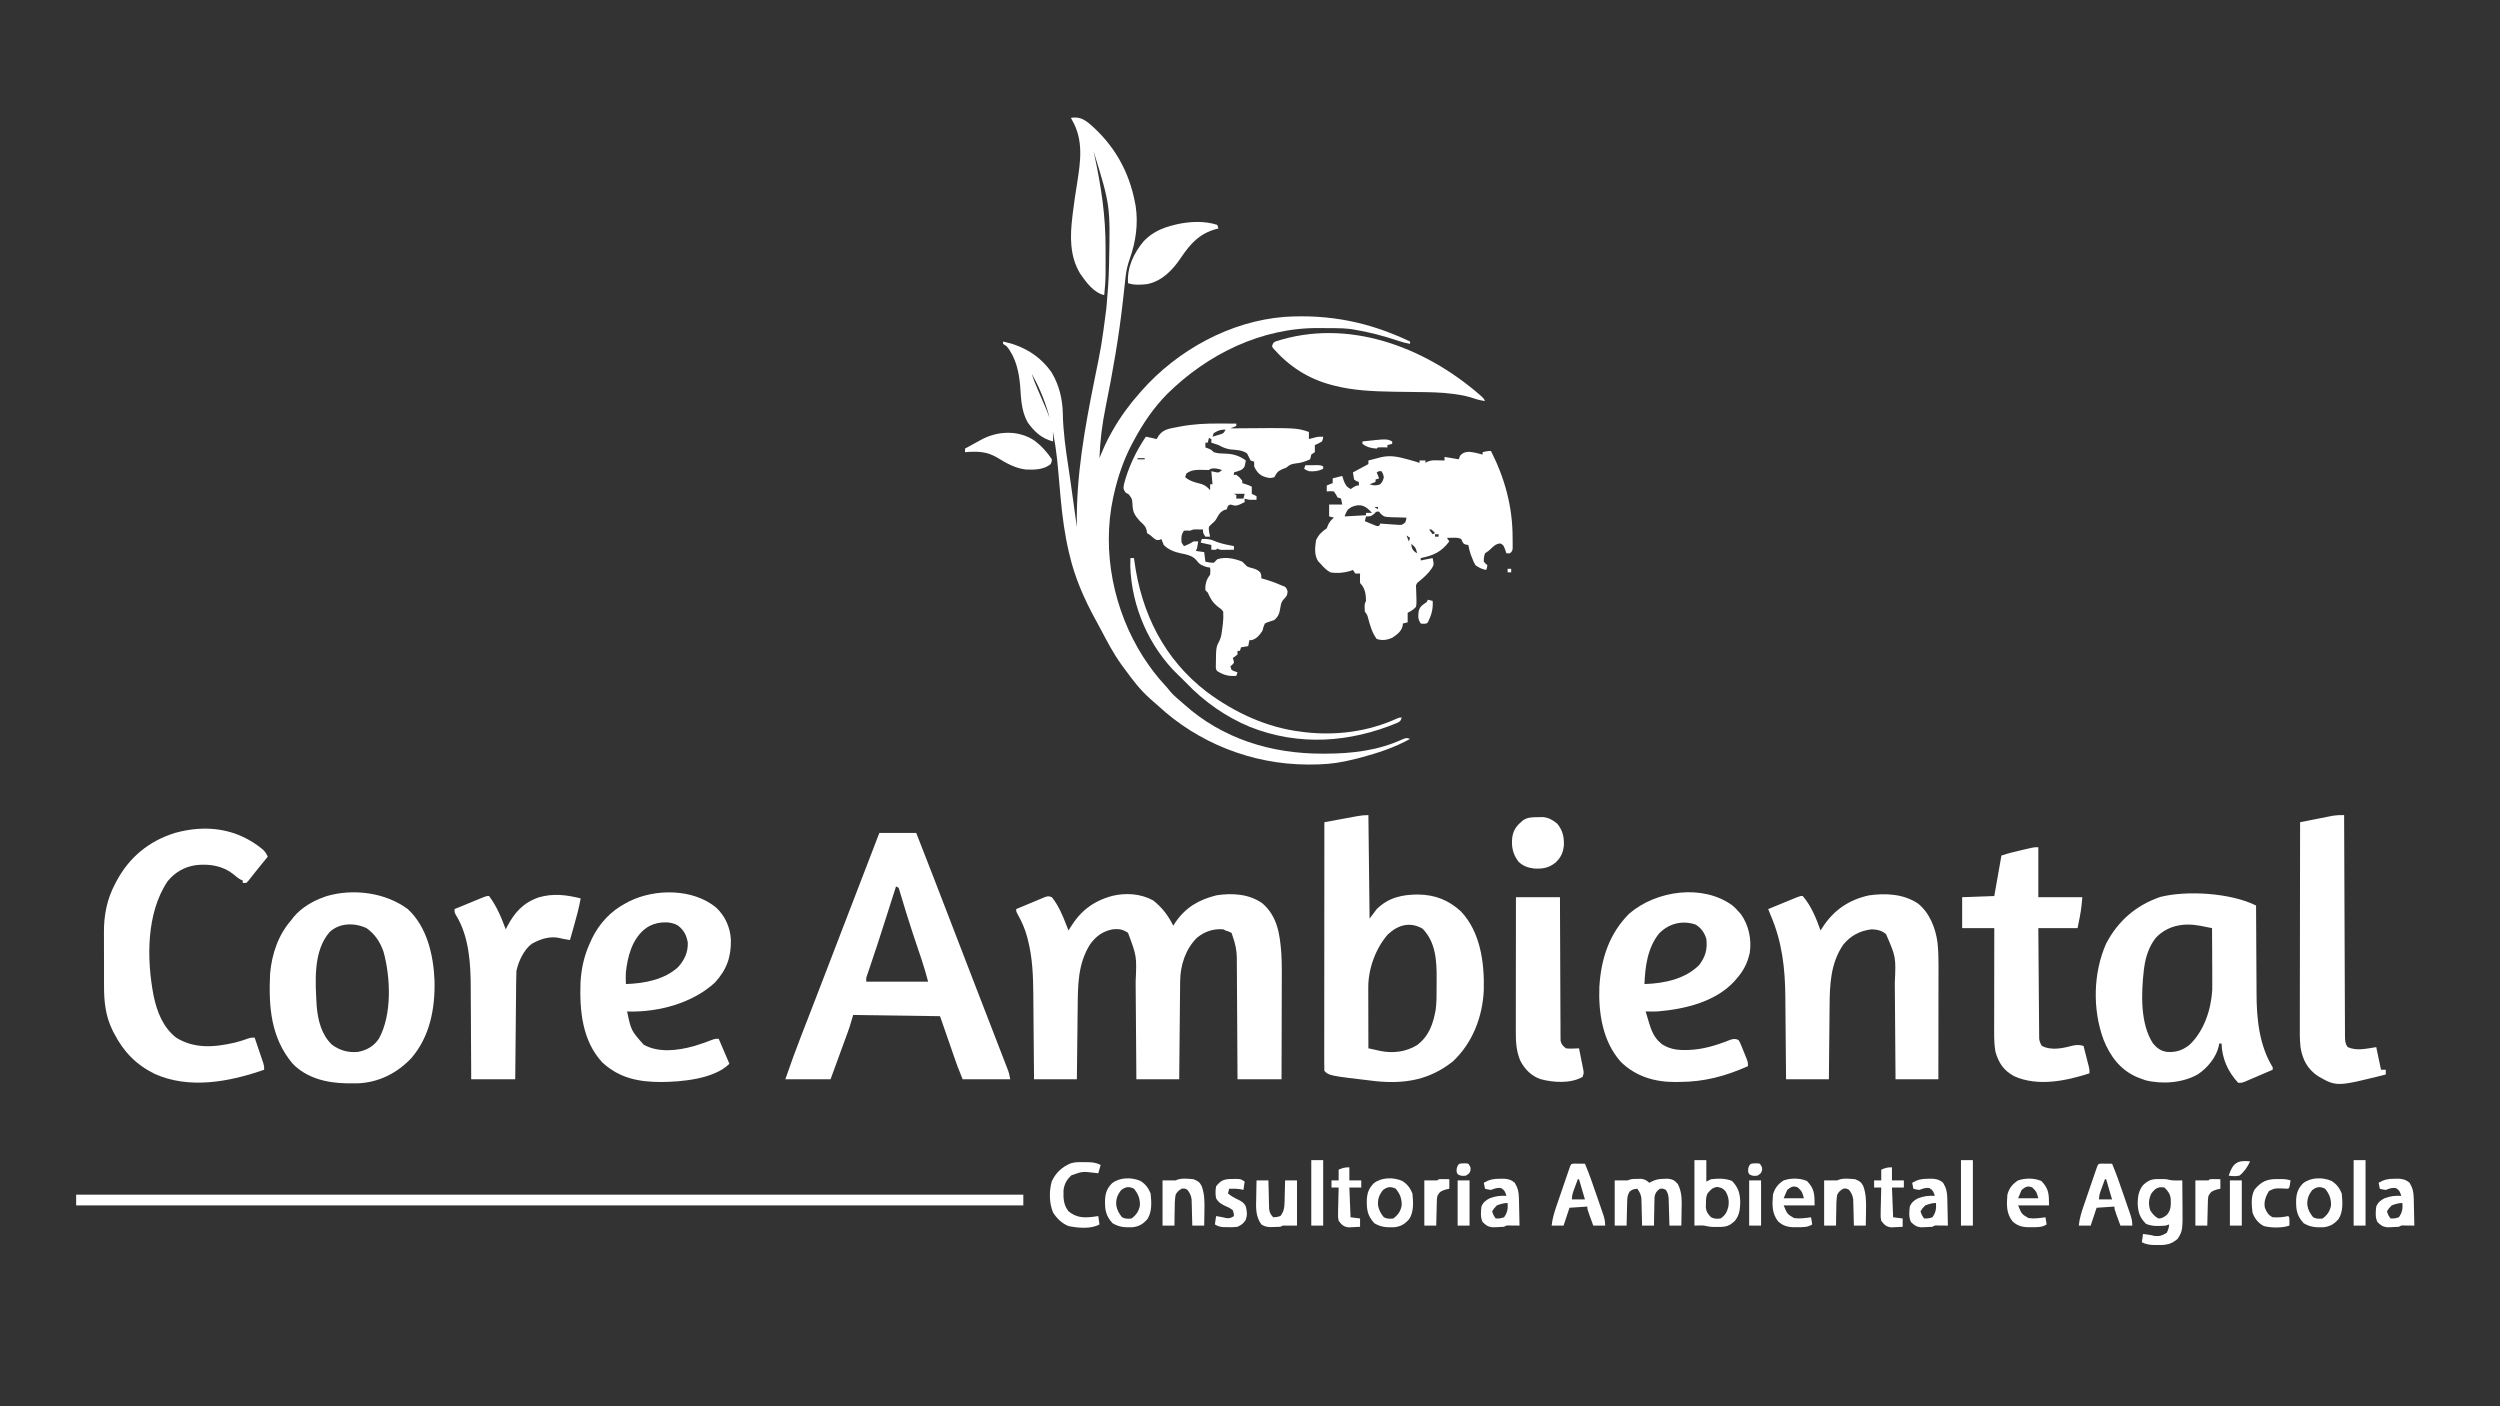 <?xml version="1.0" encoding="UTF-8"?>
<svg version="1.1" xmlns="http://www.w3.org/2000/svg" width="2101" height="1182">
<rect width="100%" height="100%" fill="#333333" stroke="none"/>
<path d="M0 0 C6.611 -0.857 9.982 0.614 15.23 4.637 C36.171 22.505 48.972 44.842 54 72 C54.134 72.718 54.268 73.436 54.406 74.176 C56.716 89.158 54.478 104.396 49.438 118.562 C47.65 123.598 46.555 128.166 45.953 133.508 C45.873 134.2 45.793 134.892 45.71 135.605 C45.465 137.736 45.231 139.868 45 142 C44.862 143.249 44.724 144.499 44.582 145.786 C44.307 148.293 44.033 150.8 43.759 153.307 C40.418 183.511 35.221 213.377 29.162 243.144 C26.277 257.415 24.476 271.423 24 286 C24.305 285.238 24.61 284.476 24.925 283.691 C27.554 277.238 30.37 271.057 33.812 265 C34.247 264.23 34.681 263.46 35.129 262.667 C41.709 251.13 49.215 240.914 58 231 C58.463 230.473 58.927 229.947 59.404 229.404 C89.586 195.244 133.868 170.838 179.77 167.281 C217.697 164.979 250.834 171.753 285 188 C285 188.66 285 189.32 285 190 C281.694 189.392 278.582 188.598 275.402 187.512 C263.07 183.388 250.845 180.081 238 178 C236.925 177.824 235.849 177.648 234.741 177.467 C230.766 176.971 226.855 176.821 222.855 176.797 C221.702 176.788 221.702 176.788 220.526 176.78 C218.902 176.77 217.277 176.764 215.653 176.76 C213.232 176.75 210.813 176.719 208.393 176.688 C160.119 176.361 114.906 198.569 81 232 C69.63 243.499 60.569 256.764 53 271 C52.394 272.119 51.788 273.238 51.164 274.391 C44.152 287.803 39.256 302.227 36 317 C35.849 317.666 35.698 318.332 35.542 319.019 C25.735 364.493 35.886 414.113 60.729 453.051 C66.246 461.514 72.062 469.438 78.992 476.816 C81 479 81 479 83.023 481.566 C84.816 483.774 86.587 485.543 88.75 487.375 C92.977 490.979 92.977 490.979 94.91 492.723 C127.241 521.867 168.418 534.476 211.375 534.375 C212.25 534.374 213.126 534.374 214.027 534.373 C236.503 534.309 258.176 531.749 278.805 522.254 C282 521 282 521 285 522 C271.9 529.269 257.682 533.896 243.25 537.75 C242.209 538.03 242.209 538.03 241.146 538.315 C238.772 538.922 236.392 539.469 234 540 C232.835 540.26 231.67 540.521 230.47 540.789 C220.504 542.901 210.86 543.562 200.688 543.5 C199.911 543.498 199.135 543.496 198.335 543.495 C152.222 543.263 106.908 525.445 73.16 494.008 C71.135 492.125 69.053 490.343 66.938 488.562 C58.408 481.094 51.616 472.149 45 463 C44.304 462.073 43.608 461.146 42.891 460.191 C35.742 450.368 30.222 439.675 24.565 428.949 C23.152 426.287 21.714 423.641 20.262 421 C11.12 404.262 3.398 386.604 -1 368 C-1.228 367.065 -1.455 366.13 -1.689 365.166 C-5.142 350.463 -7.13 335.745 -8.539 320.723 C-8.603 320.041 -8.667 319.359 -8.733 318.657 C-9.381 311.711 -9.999 304.764 -10.567 297.812 C-13.007 268.097 -18.157 241.058 -33 215 C-31.673 219.251 -30.055 223.292 -28.284 227.369 C-15 257.962 -15 257.962 -15 272 C-24.616 269.534 -30.567 263.929 -36.273 256.074 C-41.678 246.45 -41.895 236.28 -42.641 225.455 C-43.615 213.773 -46.276 201.269 -54 192 C-54.99 191.34 -55.98 190.68 -57 190 C-57 189.34 -57 188.68 -57 188 C-40.052 191.632 -25.976 199.892 -16.062 214.25 C-9.865 224.782 -7.017 236.499 -6.812 248.632 C-6.505 263.813 -4.413 278.573 -2.122 293.546 C-0.691 302.934 0.603 312.341 1.905 321.748 C2.435 325.572 2.968 329.396 3.5 333.22 C4.001 336.813 4.501 340.406 5 344 C4.99 343.308 4.979 342.616 4.968 341.902 C4.432 300.672 11.55 261.287 19.634 221.038 C25.739 191.126 25.739 191.126 29.688 160.875 C29.808 159.604 29.928 158.333 30.052 157.024 C31.03 146.355 31.77 135.712 32 125 C32.033 123.485 32.033 123.485 32.066 121.938 C33.085 73.619 33.085 73.619 19 28 C19.166 28.754 19.332 29.508 19.503 30.285 C25.41 57.201 29.183 82.243 29.13 109.814 C29.125 113.191 29.13 116.567 29.137 119.943 C29.136 122.122 29.135 124.301 29.133 126.48 C29.135 127.473 29.137 128.466 29.139 129.49 C29.117 136.042 28.697 142.485 28 149 C19.169 147.121 12.584 137.908 7.688 130.82 C-1.152 116.047 -0.76 99.447 1.25 82.938 C1.381 81.82 1.513 80.702 1.648 79.551 C2.621 71.501 3.836 63.504 5.125 55.5 C8.057 37.039 10.833 18.891 1 2 C0.505 1.01 0.505 1.01 0 0 Z M17 22 C18 24 18 24 18 24 Z M-37 209 C-36 211 -36 211 -36 211 Z M-35 212 C-34 214 -34 214 -34 214 Z M6 351 C7 355 7 355 7 355 Z M7 358 C8 361 8 361 8 361 Z " fill="#FFFFFF" transform="translate(900,99)"/>
<path d="M0 0 C7.541 6.033 12.576 12.604 16.812 21.25 C17.586 20.012 17.586 20.012 18.375 18.75 C27.115 5.852 38.115 -0.565 53.133 -4.332 C66.349 -6.393 80.61 -5.52 91.75 2.438 C104.455 13.421 106.413 28.529 107.635 44.359 C108.195 53.471 108.053 62.61 108.008 71.734 C108.004 74.015 108.001 76.296 107.999 78.576 C107.992 84.508 107.972 90.439 107.95 96.37 C107.929 102.451 107.92 108.532 107.91 114.613 C107.889 126.492 107.854 138.371 107.812 150.25 C95.603 150.25 83.392 150.25 70.812 150.25 C70.791 145.33 70.791 145.33 70.768 140.311 C70.718 129.454 70.651 118.598 70.577 107.741 C70.532 101.161 70.493 94.582 70.466 88.001 C70.44 81.647 70.4 75.293 70.349 68.939 C70.333 66.519 70.321 64.099 70.315 61.679 C70.305 58.28 70.277 54.882 70.245 51.483 C70.246 50.49 70.248 49.498 70.249 48.475 C70.162 41.944 68.99 36.397 66.812 30.25 C66.483 29.26 66.153 28.27 65.812 27.25 C63.389 26.08 63.389 26.08 60.812 25.25 C60.153 24.92 59.492 24.59 58.812 24.25 C50.454 23.568 43.213 26.099 36.727 31.332 C26.992 41.086 22.7 54.607 22.607 68.058 C22.597 68.946 22.587 69.834 22.577 70.749 C22.546 73.682 22.521 76.614 22.496 79.547 C22.476 81.581 22.455 83.616 22.433 85.65 C22.378 91.003 22.329 96.356 22.28 101.709 C22.23 107.172 22.174 112.635 22.119 118.098 C22.012 128.815 21.911 139.533 21.812 150.25 C9.932 150.25 -1.948 150.25 -14.188 150.25 C-14.207 147.228 -14.227 144.206 -14.248 141.093 C-14.315 131.071 -14.392 121.048 -14.475 111.026 C-14.525 104.954 -14.571 98.882 -14.609 92.81 C-14.646 86.942 -14.693 81.074 -14.746 75.206 C-14.764 72.975 -14.779 70.745 -14.791 68.514 C-13.836 46.862 -13.836 46.862 -21.188 27.25 C-25.507 24.178 -28.965 23.719 -34.188 24.25 C-42.541 25.924 -48.124 30.036 -53.102 36.883 C-63.371 53.27 -63.319 70.968 -63.504 89.605 C-63.525 91.361 -63.546 93.116 -63.567 94.872 C-63.622 99.457 -63.671 104.042 -63.72 108.627 C-63.779 114.147 -63.845 119.667 -63.91 125.187 C-64.007 133.541 -64.097 141.896 -64.188 150.25 C-76.067 150.25 -87.948 150.25 -100.188 150.25 C-100.207 147.648 -100.227 145.046 -100.248 142.366 C-100.315 133.7 -100.393 125.035 -100.475 116.37 C-100.525 111.124 -100.571 105.879 -100.609 100.633 C-100.647 95.556 -100.693 90.479 -100.746 85.402 C-100.764 83.48 -100.779 81.558 -100.791 79.636 C-100.89 63.986 -101.418 48.229 -105.375 33 C-105.583 32.176 -105.791 31.353 -106.005 30.504 C-107.809 23.791 -110.481 17.877 -113.832 11.805 C-115.188 9.25 -115.188 9.25 -115.188 7.25 C-111.402 5.653 -107.612 4.068 -103.817 2.495 C-102.526 1.958 -101.237 1.418 -99.949 0.874 C-98.099 0.093 -96.243 -0.674 -94.387 -1.441 C-93.271 -1.907 -92.156 -2.374 -91.007 -2.854 C-88.188 -3.75 -88.188 -3.75 -85.188 -2.75 C-79.721 4.155 -76.309 12.089 -73.188 20.25 C-72.523 21.917 -71.857 23.584 -71.188 25.25 C-70.569 24.198 -70.569 24.198 -69.938 23.125 C-61.261 8.871 -50.646 0.614 -34.488 -3.836 C-22.894 -6.594 -10.504 -5.767 0 0 Z " fill="#FFFFFF" transform="translate(969.188,756.75)"/>
<path d="M0 0 C0.33 28.71 0.66 57.42 1 87 C2.98 84.36 4.96 81.72 7 79 C16.941 69.2 28.543 66.734 41.987 66.753 C55.958 66.959 67.347 71.389 77.688 80.875 C94.205 98.29 97.551 124.057 96.978 147.141 C95.941 169.577 87.583 191.447 71 207 C51.515 222.504 30.88 226.044 6.514 223.659 C-32.967 219.033 -32.967 219.033 -37 215 C-37.098 212.307 -37.13 209.639 -37.12 206.945 C-37.121 206.091 -37.122 205.237 -37.123 204.356 C-37.125 201.471 -37.119 198.586 -37.114 195.701 C-37.113 193.642 -37.113 191.582 -37.114 189.523 C-37.114 183.914 -37.108 178.305 -37.101 172.695 C-37.095 166.84 -37.095 160.985 -37.093 155.13 C-37.09 144.035 -37.082 132.939 -37.072 121.843 C-37.061 109.214 -37.055 96.586 -37.05 83.957 C-37.04 57.972 -37.022 31.986 -37 6 C-32.374 5.141 -27.748 4.287 -23.121 3.437 C-21.547 3.147 -19.974 2.856 -18.401 2.563 C-16.138 2.143 -13.874 1.727 -11.609 1.312 C-10.908 1.181 -10.207 1.05 -9.485 0.915 C-6.236 0.324 -3.32 0 0 0 Z M-1 88 C0 90 0 90 0 90 Z M16.199 100.457 C5.942 112.318 -0.148 129.293 -0.114 144.914 C-0.113 146.054 -0.113 147.195 -0.113 148.37 C-0.108 149.586 -0.103 150.802 -0.098 152.055 C-0.096 153.311 -0.095 154.568 -0.093 155.863 C-0.089 159.187 -0.08 162.511 -0.069 165.835 C-0.058 169.234 -0.054 172.633 -0.049 176.031 C-0.038 182.688 -0.021 189.344 0 196 C2.226 196.497 4.452 196.988 6.68 197.477 C7.92 197.751 9.16 198.025 10.437 198.307 C20.896 200.341 31.7 198.972 40.875 193.312 C50.887 185.926 54.524 175.244 56.594 163.352 C57.346 157.14 57.333 150.92 57.316 144.668 C57.313 142.334 57.336 140 57.361 137.666 C57.426 122.54 56.686 106.909 45.562 95.5 C34.884 89.249 24.648 92.362 16.199 100.457 Z " fill="#FFFFFF" transform="translate(1150,685)"/>
<path d="M0 0 C10.23 0 20.46 0 31 0 C40.464 24.162 49.847 48.353 59.151 72.577 C60.01 74.812 60.868 77.047 61.727 79.281 C62.156 80.4 62.586 81.518 63.028 82.67 C67.545 94.424 72.08 106.171 76.616 117.917 C77.992 121.479 79.367 125.042 80.741 128.604 C81.654 130.971 82.567 133.337 83.48 135.703 C83.932 136.873 84.383 138.042 84.848 139.247 C87.438 145.958 90.032 152.668 92.63 159.376 C94.747 164.844 96.86 170.313 98.972 175.783 C99.859 178.077 100.747 180.37 101.636 182.662 C102.862 185.82 104.082 188.98 105.301 192.141 C105.844 193.536 105.844 193.536 106.399 194.96 C106.729 195.819 107.059 196.678 107.4 197.563 C107.686 198.304 107.973 199.045 108.269 199.808 C109 202 109 202 110 207 C96.8 207 83.6 207 70 207 C65.5 195.75 65.5 195.75 64.169 191.917 C63.865 191.046 63.561 190.174 63.248 189.276 C62.944 188.398 62.641 187.521 62.328 186.617 C62.037 185.782 61.746 184.947 61.447 184.086 C60.379 181.017 59.315 177.946 58.25 174.875 C55.858 167.986 53.465 161.097 51 154 C26.91 153.67 2.82 153.34 -22 153 C-22.99 156.3 -23.98 159.6 -25 163 C-25.584 164.731 -26.182 166.458 -26.809 168.174 C-27.129 169.054 -27.45 169.935 -27.779 170.841 C-28.114 171.752 -28.448 172.663 -28.793 173.602 C-29.144 174.564 -29.495 175.527 -29.856 176.518 C-30.964 179.555 -32.076 182.59 -33.188 185.625 C-33.945 187.699 -34.702 189.773 -35.459 191.848 C-37.303 196.9 -39.151 201.95 -41 207 C-53.54 207 -66.08 207 -79 207 C-74.672 194.458 -70.173 182.025 -65.352 169.665 C-63.882 165.895 -62.419 162.122 -60.955 158.349 C-60.173 156.334 -59.391 154.319 -58.609 152.304 C-54.108 140.713 -49.648 129.107 -45.188 117.5 C-44.347 115.314 -43.507 113.128 -42.667 110.943 C-40.968 106.524 -39.269 102.105 -37.57 97.686 C-33.7 87.618 -29.828 77.552 -25.956 67.485 C-23.886 62.103 -21.816 56.722 -19.746 51.34 C-18.948 49.264 -18.149 47.188 -17.351 45.113 C-16.962 44.101 -16.573 43.089 -16.172 42.046 C-8.086 21.023 -8.086 21.023 0 0 Z M14 45 C13.82 45.566 13.639 46.133 13.453 46.717 C11.159 53.916 8.861 61.114 6.562 68.312 C6.198 69.454 5.834 70.595 5.458 71.771 C0.88 86.109 -3.72 100.436 -8.611 114.671 C-8.935 115.624 -9.26 116.577 -9.594 117.559 C-9.869 118.356 -10.144 119.153 -10.428 119.974 C-11.136 122.13 -11.136 122.13 -11 125 C6.16 125 23.32 125 41 125 C39.253 118.594 37.555 112.425 35.434 106.176 C34.948 104.735 34.462 103.294 33.976 101.853 C33.725 101.112 33.474 100.371 33.215 99.608 C29.72 89.293 26.262 78.972 23.059 68.562 C22.829 67.818 22.6 67.073 22.363 66.306 C21.271 62.754 20.191 59.199 19.123 55.64 C18.739 54.383 18.356 53.127 17.961 51.832 C17.629 50.726 17.297 49.62 16.955 48.48 C16.262 45.85 16.262 45.85 14 45 Z " fill="#FFFFFF" transform="translate(739,700)"/>
<path d="M0 0 C11.581 22.691 18.172 46.822 18.188 72.375 C18.2 73.467 18.212 74.559 18.225 75.684 C18.227 76.724 18.228 77.764 18.23 78.836 C18.235 79.78 18.239 80.724 18.243 81.697 C18 84 18 84 16 86 C15.01 86 14.02 86 13 86 C12.608 84.866 12.216 83.731 11.812 82.562 C10.379 78.949 10.379 78.949 7.75 77.688 C3.996 78.114 2.33 79.903 -0.352 82.457 C-2 84 -2 84 -5 86 C-6.001 89.422 -6.001 89.422 -6 93 C-4.562 94.688 -4.562 94.688 -3 96 C-3.312 98.188 -3.312 98.188 -4 100 C-7.531 99.346 -10.087 98.102 -13 96 C-14.547 93.258 -14.547 93.258 -15.75 90.125 C-16.361 88.582 -16.361 88.582 -16.984 87.008 C-17.887 84.334 -18.529 81.778 -19 79 C-19.619 78.918 -20.238 78.835 -20.875 78.75 C-23 78 -23 78 -24.125 76 C-24.414 75.34 -24.703 74.68 -25 74 C-27.525 72.738 -29.312 72.901 -32.125 72.938 C-33.035 72.947 -33.945 72.956 -34.883 72.965 C-35.931 72.982 -35.931 72.982 -37 73 C-36.01 74.485 -36.01 74.485 -35 76 C-41.786 84.842 -48.049 87.788 -59 90 C-59 90.66 -59 91.32 -59 92 C-54.05 91.01 -54.05 91.01 -49 90 C-47.862 95.688 -47.862 95.688 -49.875 98.812 C-52.693 103.008 -56.242 106.121 -60.109 109.336 C-62.092 110.871 -62.092 110.871 -63 113 C-62.926 116.787 -62.824 120.566 -62.609 124.348 C-62.549 126.662 -62.554 128.727 -63 131 C-65.256 133.366 -67.116 134.558 -70 136 C-70 138.64 -70 141.28 -70 144 C-71.32 144.33 -72.64 144.66 -74 145 C-74.092 145.749 -74.183 146.498 -74.277 147.27 C-75.522 151.972 -79.078 154.36 -83 157 C-87.354 158.89 -91.441 159.52 -96 158 C-99.893 152.903 -101.719 146.263 -103.324 140.129 C-103.975 137.737 -103.975 137.737 -106 135 C-106.333 128.667 -106.333 128.667 -105 126 C-105.045 120.302 -105.807 115.193 -110 111 C-110.141 108.329 -110.042 105.676 -110 103 C-111.32 103 -112.64 103 -114 103 C-114.66 102.01 -115.32 101.02 -116 100 C-117.361 100.495 -117.361 100.495 -118.75 101 C-124.132 102.474 -129.487 102.966 -135 102 C-138.247 100.126 -140.581 97.842 -143 95 C-143.719 94.247 -144.439 93.494 -145.18 92.719 C-148.691 87.475 -147.861 81.021 -147 75 C-144.882 70.433 -142.148 67.766 -138 65 C-137.536 63.824 -137.536 63.824 -137.062 62.625 C-135.863 59.661 -134.356 58.12 -132 56 C-133.32 55.67 -134.64 55.34 -136 55 C-136 51.7 -136 48.4 -136 45 C-132.37 45 -128.74 45 -125 45 C-125.495 42.525 -125.495 42.525 -126 40 C-127.485 39.505 -127.485 39.505 -129 39 C-129.33 38.34 -129.66 37.68 -130 37 C-130.66 36.01 -131.32 35.02 -132 34 C-135.084 33.75 -135.084 33.75 -138 34 C-138 32.35 -138 30.7 -138 29 C-136.35 28.34 -134.7 27.68 -133 27 C-133 25.68 -133 24.36 -133 23 C-130.36 22.34 -127.72 21.68 -125 21 C-124.588 22.258 -124.175 23.516 -123.75 24.812 C-122.468 28.28 -121.336 30.159 -118 32 C-117.216 31.505 -116.433 31.01 -115.625 30.5 C-113 29 -113 29 -111 29 C-111 28.01 -111 27.02 -111 26 C-111.639 25.794 -112.279 25.587 -112.938 25.375 C-113.618 24.921 -114.299 24.468 -115 24 C-115.33 22.02 -115.66 20.04 -116 18 C-111.71 15.69 -107.42 13.38 -103 11 C-103 10.01 -103 9.02 -103 8 C-100.337 7.295 -97.671 6.611 -95 5.938 C-93.884 5.639 -93.884 5.639 -92.746 5.334 C-84.699 3.34 -78.075 4.826 -70.188 7 C-69.533 7.178 -68.879 7.356 -68.205 7.539 C-65.444 8.295 -62.717 9.094 -60 10 C-60 9.34 -60 8.68 -60 8 C-58.35 8 -56.7 8 -55 8 C-55 8.66 -55 9.32 -55 10 C-54.469 9.673 -53.938 9.345 -53.391 9.008 C-50.373 7.736 -48.013 7.804 -44.75 7.875 C-43.672 7.893 -42.595 7.911 -41.484 7.93 C-40.255 7.964 -40.255 7.964 -39 8 C-39 7.01 -39 6.02 -39 5 C-35.04 5.66 -31.08 6.32 -27 7 C-26.67 6.01 -26.34 5.02 -26 4 C-23.589 1.496 -22.245 1.024 -18.75 0.688 C-14.603 1.033 -11.001 1.877 -7 3 C-7 2.34 -7 1.68 -7 1 C-4.509 0.313 -2.621 0 0 0 Z M-96 18 C-95.34 19.65 -94.68 21.3 -94 23 C-94.99 23.33 -95.98 23.66 -97 24 C-97 24.66 -97 25.32 -97 26 C-98.65 26.66 -100.3 27.32 -102 28 C-98.675 29.108 -96.301 29.27 -93 28 C-90.908 25.317 -90.908 25.317 -90 22 C-90.68 19.169 -90.68 19.169 -92 17 C-94.075 16.851 -94.075 16.851 -96 18 Z M-106 25 C-105 27 -105 27 -105 27 Z M-117 47 C-121.039 49.292 -121.114 50.285 -123 55 C-117.06 54.67 -111.12 54.34 -105 54 C-105 53.34 -105 52.68 -105 52 C-103.35 52 -101.7 52 -100 52 C-105.288 46.101 -109.394 43.901 -117 47 Z M-98 47 C-96.515 47.99 -96.515 47.99 -95 49 C-95 48.34 -95 47.68 -95 47 C-95.99 47 -96.98 47 -98 47 Z M-98.375 53 C-101 55 -101 55 -105 55 C-105.33 56.32 -105.66 57.64 -106 59 C-104.377 59.671 -102.751 60.337 -101.125 61 C-100.22 61.371 -99.315 61.742 -98.383 62.125 C-96.11 63.115 -96.11 63.115 -94 63 C-93.67 62.34 -93.34 61.68 -93 61 C-91.103 61.143 -91.103 61.143 -89.168 61.289 C-87.508 61.402 -85.848 61.514 -84.188 61.625 C-82.937 61.722 -82.937 61.722 -81.662 61.82 C-80.86 61.872 -80.057 61.923 -79.23 61.977 C-78.492 62.029 -77.754 62.081 -76.993 62.135 C-74.677 62.144 -74.677 62.144 -72 60 C-71.276 57.941 -71.276 57.941 -71 56 C-71.555 55.991 -72.109 55.981 -72.681 55.972 C-75.205 55.918 -77.727 55.834 -80.25 55.75 C-81.123 55.736 -81.995 55.722 -82.895 55.707 C-89.445 55.457 -89.445 55.457 -92.484 52.953 C-92.985 52.309 -93.485 51.664 -94 51 C-96.263 50.785 -96.263 50.785 -98.375 53 Z M-52 66 C-51.01 67.32 -50.02 68.64 -49 70 C-48.34 69.67 -47.68 69.34 -47 69 C-48.375 67.458 -48.375 67.458 -50 66 C-50.66 66 -51.32 66 -52 66 Z M-72 69 C-71 71 -71 71 -71 71 Z M-47 70 C-47 70.66 -47 71.32 -47 72 C-46.01 72 -45.02 72 -44 72 C-44 71.34 -44 70.68 -44 70 C-44.99 70 -45.98 70 -47 70 Z M-71 71 C-70.34 72.65 -69.68 74.3 -69 76 C-68.67 75.01 -68.34 74.02 -68 73 C-68.99 72.34 -69.98 71.68 -71 71 Z M-68 76 C-67 78 -67 78 -67 78 Z M-67 78 C-66.65 81.242 -66.438 82.615 -63.938 84.812 C-63.298 85.204 -62.659 85.596 -62 86 C-63.269 81.176 -63.269 81.176 -67 78 Z " fill="#FFFFFF" transform="translate(1253,379)"/>
<path d="M0 0 C0.005 1.674 0.005 1.674 0.011 3.383 C0.048 14.001 0.106 24.619 0.184 35.237 C0.223 40.694 0.255 46.15 0.271 51.606 C0.286 56.891 0.321 62.175 0.368 67.46 C0.383 69.457 0.391 71.454 0.392 73.451 C0.41 94.9 2.544 117.33 14 136 C14 136.66 14 137.32 14 138 C10.355 139.573 6.707 141.14 3.056 142.7 C1.815 143.231 0.574 143.765 -0.665 144.3 C-2.448 145.07 -4.234 145.832 -6.02 146.594 C-7.63 147.285 -7.63 147.285 -9.273 147.99 C-12 149 -12 149 -15 149 C-23.564 139.899 -28.696 128.472 -29 116 C-29.66 116 -30.32 116 -31 116 C-31.122 116.737 -31.245 117.475 -31.371 118.234 C-33.525 127.707 -40.973 136.576 -48.938 141.875 C-61.658 149.137 -79.045 150.393 -93.125 146.812 C-94.767 146.257 -96.394 145.653 -98 145 C-99.251 144.507 -99.251 144.507 -100.527 144.004 C-114.41 137.822 -122.771 126.375 -128.25 112.562 C-137.528 87.325 -136.926 56.547 -126 32 C-115.97 12.839 -100.951 -0.107 -80.629 -7.172 C-57.987 -12.934 -21.051 -10.525 0 0 Z M-84.312 27.188 C-89.95 34.438 -92.79 42.997 -94 52 C-94.111 52.804 -94.222 53.609 -94.336 54.438 C-96.503 73.644 -97.532 99.269 -86.562 116 C-83.268 119.856 -80.066 122.255 -75 123 C-67.483 123.578 -61.879 121.761 -56 117.125 C-43.768 105.638 -37.752 87.35 -36.825 70.897 C-36.771 67.561 -36.775 64.231 -36.805 60.895 C-36.809 59.087 -36.809 59.087 -36.813 57.242 C-36.824 53.432 -36.849 49.622 -36.875 45.812 C-36.885 43.213 -36.894 40.613 -36.902 38.014 C-36.924 31.676 -36.958 25.338 -37 19 C-39.519 18.492 -42.04 17.993 -44.562 17.5 C-45.619 17.285 -45.619 17.285 -46.697 17.066 C-60.575 14.38 -74.292 16.554 -84.312 27.188 Z " fill="#FFFFFF" transform="translate(1896,761)"/>
<path d="M0 0 C16.21 14.955 21.571 38.748 22.43 59.918 C23.039 83.351 18.618 107.092 2.895 125.281 C-9.118 137.92 -24.413 145.663 -42.027 146.402 C-44.178 146.426 -46.33 146.427 -48.48 146.406 C-49.616 146.398 -50.751 146.39 -51.921 146.381 C-68.196 146.056 -84.931 142.036 -96.73 129.969 C-115.296 107.87 -117.043 81.82 -115.73 53.969 C-114.215 37.465 -108.809 21.493 -97.73 8.969 C-97.117 8.158 -96.503 7.347 -95.871 6.512 C-89.371 -1.21 -80.159 -6.669 -70.73 -10.031 C-69.84 -10.35 -68.949 -10.668 -68.031 -10.996 C-45.667 -17.476 -18.767 -13.961 0 0 Z M-65.605 19.156 C-79.842 35.198 -77.69 61.553 -76.594 81.44 C-75.593 93.353 -72.599 105.482 -63.73 113.969 C-56.926 118.836 -50.125 120.783 -41.73 119.969 C-34.247 118.449 -28.61 115.218 -24.293 108.848 C-13.133 88.621 -14.45 57.244 -20.48 35.594 C-23.374 27.47 -27.649 20.941 -34.73 15.969 C-44.726 11.34 -57.266 11.419 -65.605 19.156 Z " fill="#FFFFFF" transform="translate(342.73,764.031)"/>
<path d="M0 0 C1.404 0.005 2.809 0.01 4.213 0.014 C7.621 0.025 11.029 0.042 14.438 0.062 C14.438 0.723 14.438 1.383 14.438 2.062 C12.787 2.723 11.137 3.382 9.438 4.062 C10.529 4.052 11.62 4.042 12.744 4.031 C64.97 3.573 64.97 3.573 75.438 7.062 C75.438 9.062 75.438 11.062 75.438 13.062 C77.391 12.542 79.344 12.021 81.297 11.5 C83.438 11.062 83.438 11.062 87.438 11.062 C87.312 12.875 87.312 12.875 86.438 15.062 C83.375 16.812 83.375 16.812 80.438 18.062 C80.438 19.383 80.438 20.703 80.438 22.062 C80.438 22.723 80.438 23.383 80.438 24.062 C79.448 24.723 78.457 25.383 77.438 26.062 C77.284 26.729 77.131 27.395 76.973 28.082 C76.796 28.736 76.619 29.389 76.438 30.062 C72.303 32.021 68.725 33.128 64.188 33.562 C60.288 34.082 59.328 34.638 56.438 37.062 C55.262 37.516 54.086 37.97 52.875 38.438 C49.064 40.239 48.34 41.447 46.438 45.062 C42.509 46.372 40.484 45.566 36.668 44.215 C33.129 42.386 30.997 39.706 29.438 36.062 C29.438 34.742 29.438 33.422 29.438 32.062 C27.953 31.567 27.953 31.567 26.438 31.062 C25.421 29.071 24.421 27.071 23.438 25.062 C19.01 22.111 14.421 22.258 9.199 21.723 C5.4 21.056 2.792 19.915 -0.562 18.062 C-2.551 17.363 -4.549 16.686 -6.562 16.062 C-6.562 15.072 -6.562 14.082 -6.562 13.062 C-7.553 12.568 -7.553 12.568 -8.562 12.062 C-8.893 13.383 -9.223 14.703 -9.562 16.062 C-10.223 16.062 -10.883 16.062 -11.562 16.062 C-11.562 17.383 -11.562 18.703 -11.562 20.062 C-10.387 20.496 -10.387 20.496 -9.188 20.938 C-6.562 22.062 -6.562 22.062 -4.562 24.062 C-1.061 25.23 1.873 25.208 5.562 25.312 C12.212 25.607 17.054 27.109 22.438 31.062 C21.396 36.92 21.396 36.92 18.438 39.062 C15.25 40.25 15.25 40.25 12.438 41.062 C12.438 41.722 12.438 42.383 12.438 43.062 C11.117 43.392 9.797 43.722 8.438 44.062 C11.125 43.25 11.125 43.25 14.438 43.062 C17.312 45.375 17.312 45.375 19.438 48.062 C19.438 48.722 19.438 49.383 19.438 50.062 C20.386 50.372 21.335 50.681 22.312 51 C25.438 52.062 25.438 52.062 27.438 53.062 C27.438 55.042 27.438 57.023 27.438 59.062 C28.758 59.722 30.078 60.383 31.438 61.062 C31.438 62.053 31.438 63.042 31.438 64.062 C24.812 64.188 24.812 64.188 21.438 63.062 C21.438 64.052 21.438 65.043 21.438 66.062 C14.441 69.492 14.441 69.492 9.438 68.062 C8.447 68.558 8.447 68.558 7.438 69.062 C6.942 70.547 6.942 70.547 6.438 72.062 C5.695 72.289 4.952 72.516 4.188 72.75 C0.577 74.473 -0.367 76.641 -2.289 80.051 C-3.562 82.062 -3.562 82.062 -6.438 84.562 C-8.764 86.781 -8.764 86.781 -8.652 89.145 C-8.378 91.634 -8.378 91.634 -7.562 95.062 C-8.883 95.062 -10.203 95.062 -11.562 95.062 C-13.562 92.062 -13.562 92.062 -13.562 89.062 C-14.821 89.042 -16.079 89.021 -17.375 89 C-18.083 88.988 -18.79 88.977 -19.52 88.965 C-21.766 88.98 -21.766 88.98 -24.562 90.062 C-25.408 90.021 -26.254 89.98 -27.125 89.938 C-27.929 89.979 -28.734 90.02 -29.562 90.062 C-32.021 93.75 -31.874 95.706 -31.562 100.062 C-30.573 101.547 -30.573 101.547 -29.562 103.062 C-26.591 101.938 -24.228 100.84 -21.562 99.062 C-20.242 99.062 -18.922 99.062 -17.562 99.062 C-18.438 104.812 -18.438 104.812 -19.562 107.062 C-17.253 107.392 -14.943 107.722 -12.562 108.062 C-12.068 112.022 -12.068 112.022 -11.562 116.062 C-8.208 116.828 -8.208 116.828 -4.562 117.062 C-3.543 116.083 -2.543 115.081 -1.562 114.062 C5.252 111.777 12.95 113.462 19.438 116.062 C20.787 117.379 22.122 118.712 23.438 120.062 C25.668 121.016 25.668 121.016 28 121.562 C30.943 122.453 32.255 122.885 34.5 125.062 C35.438 127.062 35.438 127.062 35.438 130.062 C36.398 130.335 36.398 130.335 37.379 130.613 C42.586 132.126 47.512 133.797 52.438 136.062 C53.221 136.331 54.005 136.599 54.812 136.875 C56.438 138.062 56.438 138.062 57.5 140.812 C57.426 144.677 56.294 145.596 53.703 148.293 C52.094 150.542 51.81 152.406 51.375 155.125 C50.647 159.492 49.897 162.058 46.438 165.062 C45.077 165.581 43.7 166.058 42.312 166.5 C40.213 167.136 40.213 167.136 38.438 168.062 C37.229 170.854 37.229 170.854 36.438 174.062 C34.004 177.747 31.823 180.611 27.562 182 C26.511 182.031 26.511 182.031 25.438 182.062 C25.108 183.713 24.777 185.363 24.438 187.062 C22.457 187.393 20.477 187.722 18.438 188.062 C18.108 189.053 17.777 190.042 17.438 191.062 C16.777 191.062 16.117 191.062 15.438 191.062 C15.438 192.053 15.438 193.042 15.438 194.062 C13.438 195.75 13.438 195.75 11.438 197.062 C11.664 197.661 11.891 198.259 12.125 198.875 C12.228 199.597 12.331 200.319 12.438 201.062 C11 202.812 11 202.812 9.438 204.062 C9.768 205.053 10.098 206.042 10.438 207.062 C12.942 208.281 12.942 208.281 15.438 209.062 C15.107 210.053 14.777 211.042 14.438 212.062 C7.989 212.523 3.935 211.476 -1.562 208.062 C-3.128 206.497 -2.732 204.989 -2.75 202.812 C-2.6 187.987 -2.6 187.987 0.438 182.137 C1.905 179.094 2.14 176.09 2.562 172.75 C2.73 171.475 2.898 170.2 3.07 168.887 C3.614 163.476 3.614 163.476 3.438 158.062 C1.664 155.807 1.664 155.807 -0.812 154.125 C-5.374 150.452 -7.262 147.4 -9.562 142.062 C-10.223 141.403 -10.883 140.743 -11.562 140.062 C-11.776 134.797 -10.816 131.165 -7.562 127.062 C-7.312 123.895 -7.312 123.895 -7.562 121.062 C-8.284 120.959 -9.006 120.856 -9.75 120.75 C-13.67 119.792 -16.613 118.444 -18.938 115.062 C-22.191 111.058 -27.142 110.09 -32 109.125 C-37.45 108.014 -42.588 106.037 -46.562 102.062 C-47.27 100.413 -47.942 98.747 -48.562 97.062 C-49.398 97.434 -49.398 97.434 -50.25 97.812 C-52.562 98.062 -52.562 98.062 -55.125 96.25 C-55.929 95.528 -56.734 94.806 -57.562 94.062 C-59.047 93.073 -59.047 93.073 -60.562 92.062 C-60.686 91.299 -60.81 90.536 -60.938 89.75 C-61.802 86.035 -63.796 84.64 -66.562 82.062 C-70.816 77.289 -72.592 74.619 -72.812 68.188 C-73.077 63.3 -73.077 63.3 -76 59.5 C-76.846 59.026 -77.691 58.551 -78.562 58.062 C-80.562 55.062 -80.562 55.062 -80.062 51.312 C-76.494 37.29 -69.744 22.941 -61.562 11.062 C-58.538 11.651 -55.545 12.289 -52.562 13.062 C-51.985 12.114 -51.407 11.165 -50.812 10.188 C-46.901 4.754 -41.821 4.295 -35.562 3.062 C-34.219 2.798 -34.219 2.798 -32.848 2.527 C-21.823 0.44 -11.192 -0.07 0 0 Z M-4.562 8.062 C-4.893 9.053 -5.223 10.043 -5.562 11.062 C-4.1 10.638 -2.643 10.198 -1.188 9.75 C-0.375 9.506 0.437 9.263 1.273 9.012 C3.769 8.149 3.769 8.149 5.438 5.062 C1.068 5.062 -0.867 5.845 -4.562 8.062 Z M-68.562 29.062 C-68.562 29.392 -68.562 29.723 -68.562 30.062 C-66.582 30.062 -64.603 30.062 -62.562 30.062 C-62.562 29.733 -62.562 29.402 -62.562 29.062 C-64.543 29.062 -66.522 29.062 -68.562 29.062 Z M-8.562 39.062 C-10.625 39.057 -12.688 39.007 -14.75 38.938 C-19.767 38.899 -23.405 38.945 -27.562 42.062 C-27.892 43.053 -28.223 44.042 -28.562 45.062 C-24.421 48.646 -19.854 49.525 -14.656 50.902 C-11.382 52.13 -9.807 53.428 -7.562 56.062 C-7.562 54.413 -7.562 52.763 -7.562 51.062 C-6.902 51.062 -6.242 51.062 -5.562 51.062 C-5.893 47.432 -6.223 43.803 -6.562 40.062 C-5.634 40.269 -4.706 40.475 -3.75 40.688 C-0.411 41.429 -0.411 41.429 2.438 39.062 C-0.611 38.046 -6.017 36.517 -8.562 39.062 Z M12.438 59.062 C13.428 59.557 13.428 59.557 14.438 60.062 C14.438 61.053 14.438 62.042 14.438 63.062 C16.418 63.062 18.398 63.062 20.438 63.062 C20.767 61.742 21.098 60.422 21.438 59.062 C18.468 59.062 15.498 59.062 12.438 59.062 Z " fill="#FFFFFF" transform="translate(1024.562,355.938)"/>
<path d="M0 0 C9.857 7.804 14.924 20.739 16.538 32.962 C17.203 39.239 17.387 45.429 17.364 51.739 C17.364 52.784 17.364 53.829 17.364 54.906 C17.363 58.325 17.356 61.745 17.348 65.164 C17.346 67.549 17.344 69.933 17.343 72.318 C17.34 78.568 17.33 84.819 17.319 91.069 C17.308 97.457 17.304 103.846 17.299 110.234 C17.288 122.75 17.271 135.266 17.25 147.781 C5.37 147.781 -6.51 147.781 -18.75 147.781 C-18.77 144.79 -18.79 141.798 -18.81 138.716 C-18.877 128.793 -18.955 118.871 -19.038 108.949 C-19.087 102.937 -19.134 96.925 -19.172 90.914 C-19.209 85.104 -19.255 79.295 -19.308 73.485 C-19.326 71.277 -19.342 69.069 -19.353 66.861 C-18.377 45.015 -18.377 45.015 -26.75 25.781 C-30.503 22.72 -33.946 22.021 -38.75 21.781 C-48.612 22.918 -56.507 27.054 -62.75 34.781 C-73.397 50.426 -74.041 68.304 -74.164 86.551 C-74.183 88.326 -74.202 90.101 -74.223 91.876 C-74.274 96.503 -74.313 101.131 -74.351 105.759 C-74.398 111.335 -74.46 116.911 -74.519 122.487 C-74.606 130.919 -74.677 139.35 -74.75 147.781 C-86.63 147.781 -98.51 147.781 -110.75 147.781 C-110.77 145.245 -110.79 142.709 -110.81 140.096 C-110.877 131.643 -110.955 123.189 -111.038 114.736 C-111.087 109.619 -111.133 104.502 -111.172 99.385 C-111.209 94.431 -111.256 89.477 -111.308 84.524 C-111.326 82.65 -111.342 80.776 -111.353 78.902 C-111.512 54.537 -114.053 32.279 -123.75 9.781 C-124.42 8.116 -125.087 6.449 -125.75 4.781 C-121.943 3.21 -118.135 1.644 -114.324 0.082 C-113.028 -0.451 -111.732 -0.984 -110.437 -1.519 C-108.576 -2.287 -106.714 -3.05 -104.852 -3.812 C-103.171 -4.504 -103.171 -4.504 -101.456 -5.209 C-98.75 -6.219 -98.75 -6.219 -96.75 -6.219 C-89.499 2.201 -85.454 12.449 -81.75 22.781 C-81.216 21.936 -80.683 21.09 -80.133 20.219 C-70.721 5.713 -58.229 -2.942 -41.113 -6.75 C-26.94 -8.725 -12.267 -8.021 0 0 Z " fill="#FFFFFF" transform="translate(1611.75,759.219)"/>
<path d="M0 0 C2.014 1.985 3.095 3.516 4.145 6.113 C2.01 8.722 -0.125 11.33 -2.266 13.934 C-3.986 16.034 -5.679 18.154 -7.352 20.293 C-8.137 21.286 -8.922 22.278 -9.73 23.301 C-10.45 24.222 -11.169 25.144 -11.91 26.094 C-12.552 26.76 -13.194 27.427 -13.855 28.113 C-14.845 28.113 -15.835 28.113 -16.855 28.113 C-16.855 27.453 -16.855 26.793 -16.855 26.113 C-17.434 25.853 -18.013 25.593 -18.609 25.324 C-21.001 24.035 -22.755 22.53 -24.793 20.738 C-33.827 13.656 -44.643 12.006 -55.855 13.113 C-65.609 14.478 -73.634 18.992 -79.926 26.625 C-98.042 53.485 -97.681 92.407 -91.73 123.125 C-88.93 136.403 -83.838 149.545 -72.855 158.113 C-57.342 167.797 -40.355 166.223 -23.293 162.281 C-19.378 161.31 -15.595 160.057 -11.801 158.693 C-9.855 158.113 -9.855 158.113 -6.855 158.113 C-5.515 162.048 -4.184 165.987 -2.855 169.926 C-2.474 171.045 -2.092 172.165 -1.699 173.318 C-1.338 174.392 -0.977 175.465 -0.605 176.57 C-0.27 177.56 0.065 178.55 0.41 179.57 C1.145 182.113 1.145 182.113 1.145 185.113 C-27.852 195.272 -61.935 201.756 -91.117 188.488 C-106.837 180.595 -117.054 169.901 -125.105 154.301 C-125.581 153.397 -125.581 153.397 -126.067 152.475 C-132.248 139.966 -133.474 127.948 -133.422 114.281 C-133.427 112.593 -133.433 110.905 -133.441 109.217 C-133.451 105.7 -133.447 102.183 -133.432 98.666 C-133.415 94.208 -133.438 89.752 -133.473 85.294 C-133.496 81.813 -133.494 78.332 -133.486 74.851 C-133.485 73.21 -133.491 71.569 -133.506 69.928 C-133.619 55.365 -130.986 41.723 -124.043 28.738 C-123.703 28.085 -123.363 27.431 -123.013 26.757 C-112.23 6.537 -95.707 -7.048 -73.855 -13.887 C-47.236 -21.266 -21.49 -17.715 0 0 Z " fill="#FFFFFF" transform="translate(220.855,713.887)"/>
<path d="M0 0 C7.642 7.169 11.824 16.474 12.465 26.852 C12.829 41.372 9.086 52.149 -0.812 63 C-19.476 80.334 -48.109 88.014 -73.09 87.445 C-73.638 87.422 -74.186 87.399 -74.75 87.375 C-71.346 103.494 -71.346 103.494 -60.75 115.375 C-48.094 122.349 -32.273 120.267 -18.785 116.598 C-13.605 115.079 -8.544 113.268 -3.508 111.328 C-0.75 110.375 -0.75 110.375 2.25 110.375 C6.705 120.77 6.705 120.77 11.25 131.375 C-1.616 144.241 -29.111 146.597 -46.188 146.688 C-65.139 146.688 -81.411 143.413 -95.688 130.125 C-112.44 111.881 -114.686 86.852 -113.902 63.202 C-113.261 51.307 -110.776 40.211 -105.75 29.375 C-105.029 27.776 -105.029 27.776 -104.293 26.145 C-97.963 13.254 -88.488 3.075 -75.75 -3.625 C-74.879 -4.094 -74.007 -4.563 -73.109 -5.047 C-51.121 -15.977 -19.501 -15.92 0 0 Z M-58.75 17.375 C-59.339 17.815 -59.928 18.254 -60.535 18.707 C-70.831 27.645 -74.283 41.393 -75.75 54.375 C-75.928 57.73 -75.968 61.022 -75.75 64.375 C-60.459 63.859 -43.353 60.792 -31.75 50 C-26.432 44.086 -23.408 37.421 -23.75 29.375 C-24.859 23.358 -26.9 19.278 -31.75 15.375 C-39.141 10.589 -51.97 12.161 -58.75 17.375 Z " fill="#FFFFFF" transform="translate(601.75,762.625)"/>
<path d="M0 0 C2.875 2.562 2.875 2.562 5 5 C5.681 5.742 6.361 6.485 7.062 7.25 C13.637 16.581 16.144 28.229 14.531 39.535 C12.598 48.505 9.104 55.183 3 62 C2.465 62.616 1.93 63.232 1.379 63.867 C-14.611 81.122 -40.449 87.125 -63 89 C-66.343 89.121 -69.658 89.145 -73 89 C-72.261 91.524 -71.509 94.044 -70.75 96.562 C-70.545 97.267 -70.34 97.971 -70.129 98.697 C-68.239 104.911 -65.844 110.947 -60.75 115.25 C-60.229 115.709 -59.708 116.168 -59.172 116.641 C-53.084 120.451 -47.16 121.53 -40.062 121.438 C-39.24 121.431 -38.417 121.424 -37.57 121.417 C-25.026 121.096 -13.424 117.48 -1.855 112.855 C1.161 111.952 2.155 111.817 5 113 C6.188 114.81 6.188 114.81 7.141 117.148 C7.489 117.989 7.837 118.829 8.195 119.695 C8.543 120.58 8.891 121.464 9.25 122.375 C9.614 123.252 9.977 124.128 10.352 125.031 C13 131.543 13 131.543 13 135 C-5.741 143.327 -23.528 148.166 -44.125 148.25 C-45.989 148.281 -45.989 148.281 -47.891 148.312 C-65.288 148.385 -81.095 143.788 -93.82 131.438 C-109.076 114.377 -112.732 90.547 -111.902 68.393 C-110.527 44.986 -103.621 23.453 -86.629 6.656 C-63.917 -12.736 -24.853 -18.273 0 0 Z M-61.812 23.625 C-71.447 35.753 -73.348 51 -74 66 C-57.735 65.506 -39.945 61.945 -28 50 C-22.655 42.873 -20.999 36.822 -22 28 C-23.645 22.649 -26.237 19.053 -31 16 C-42.355 12.215 -53.657 15.12 -61.812 23.625 Z " fill="#FFFFFF" transform="translate(1456,761)"/>
<path d="M0 0 C0 13.86 0 27.72 0 42 C12.21 42 24.42 42 37 42 C36 53 36 53 33 68 C22.11 68 11.22 68 0 68 C0.085 80.317 0.179 92.635 0.288 104.952 C0.338 110.671 0.384 116.391 0.422 122.11 C0.459 127.628 0.505 133.145 0.558 138.663 C0.577 140.77 0.592 142.877 0.603 144.983 C0.62 147.931 0.649 150.878 0.681 153.825 C0.683 154.699 0.685 155.573 0.688 156.473 C0.699 157.278 0.71 158.083 0.722 158.912 C0.727 159.609 0.733 160.306 0.738 161.024 C1.052 163.392 1.736 164.978 3 167 C11.532 171.266 21.036 168.767 29.801 166.559 C32.957 166.008 34.948 166.135 38 167 C38.839 170.269 39.67 173.541 40.5 176.812 C40.858 178.206 40.858 178.206 41.223 179.627 C41.561 180.966 41.561 180.966 41.906 182.332 C42.22 183.565 42.22 183.565 42.541 184.823 C43 187 43 187 43 190 C23.278 196.459 -0.839 201.386 -20.562 192.312 C-29.136 187.537 -33.279 181.378 -36 172 C-36.992 166.387 -37.137 160.977 -37.114 155.301 C-37.114 154.354 -37.114 153.407 -37.114 152.431 C-37.113 149.32 -37.106 146.209 -37.098 143.098 C-37.096 140.933 -37.094 138.768 -37.093 136.603 C-37.09 130.92 -37.08 125.237 -37.069 119.554 C-37.058 113.749 -37.054 107.944 -37.049 102.139 C-37.038 90.759 -37.021 79.38 -37 68 C-45.91 68 -54.82 68 -64 68 C-64 59.42 -64 50.84 -64 42 C-55.09 41.67 -46.18 41.34 -37 41 C-35.02 29.78 -33.04 18.56 -31 7 C-25.288 5.096 -19.673 3.693 -13.812 2.375 C-12.815 2.146 -11.818 1.916 -10.791 1.68 C-9.835 1.463 -8.879 1.247 -7.895 1.023 C-7.027 0.827 -6.159 0.63 -5.265 0.427 C-3 0 -3 0 0 0 Z " fill="#FFFFFF" transform="translate(1713,712)"/>
<path d="M0 0 C0.003 0.981 0.007 1.961 0.01 2.972 C0.091 26.815 0.183 50.659 0.288 74.503 C0.338 86.033 0.384 97.564 0.422 109.094 C0.455 119.142 0.495 129.19 0.543 139.238 C0.568 144.56 0.59 149.883 0.603 155.205 C0.616 160.211 0.638 165.218 0.667 170.225 C0.676 172.065 0.682 173.905 0.684 175.744 C0.688 178.252 0.703 180.76 0.722 183.268 C0.72 183.999 0.718 184.731 0.716 185.485 C0.756 189.108 0.809 192.019 3 195 C10.791 198.428 18.856 196.222 27 195 C28.32 201.27 29.64 207.54 31 214 C32.32 214 33.64 214 35 214 C35 215.32 35 216.64 35 218 C-6.293 228.363 -6.293 228.363 -22.227 219.254 C-30.897 213.123 -34.829 205.726 -36.599 195.425 C-37.444 188.206 -37.259 180.934 -37.227 173.677 C-37.226 171.843 -37.227 170.009 -37.228 168.175 C-37.229 163.225 -37.217 158.275 -37.203 153.326 C-37.19 148.142 -37.189 142.959 -37.187 137.775 C-37.181 127.972 -37.164 118.169 -37.144 108.367 C-37.122 97.201 -37.111 86.035 -37.101 74.87 C-37.08 51.913 -37.045 28.956 -37 6 C-32.696 5.138 -28.391 4.284 -24.085 3.437 C-22.622 3.148 -21.159 2.857 -19.697 2.563 C-17.588 2.141 -15.478 1.726 -13.367 1.312 C-12.1 1.061 -10.833 0.81 -9.527 0.551 C-6.277 0.043 -3.281 -0.106 0 0 Z " fill="#FFFFFF" transform="translate(1970,685)"/>
<path d="M0 0 C-1.41 7.85 -3.433 15.461 -5.625 23.125 C-5.95 24.272 -6.275 25.42 -6.609 26.602 C-7.403 29.402 -8.2 32.201 -9 35 C-14.735 34.068 -14.735 34.068 -17.121 33.457 C-25.612 31.392 -33.553 33.99 -41.008 38.109 C-47.673 42.951 -52.347 53.025 -54 61 C-54.118 63.943 -54.185 66.864 -54.205 69.808 C-54.215 70.696 -54.225 71.584 -54.235 72.499 C-54.267 75.432 -54.292 78.364 -54.316 81.297 C-54.337 83.331 -54.358 85.366 -54.379 87.4 C-54.435 92.753 -54.484 98.106 -54.532 103.459 C-54.582 108.922 -54.638 114.385 -54.693 119.848 C-54.801 130.565 -54.902 141.283 -55 152 C-67.21 152 -79.42 152 -92 152 C-92.009 149.177 -92.019 146.354 -92.028 143.445 C-92.062 134.029 -92.118 124.614 -92.184 115.198 C-92.223 109.5 -92.255 103.801 -92.271 98.103 C-92.286 92.584 -92.321 87.067 -92.368 81.549 C-92.383 79.463 -92.391 77.376 -92.392 75.29 C-92.409 54.953 -93.745 32.096 -104.684 14.254 C-106 12 -106 12 -106 9 C-102.193 7.429 -98.385 5.863 -94.574 4.3 C-93.278 3.768 -91.982 3.234 -90.687 2.7 C-88.826 1.932 -86.964 1.169 -85.102 0.406 C-83.421 -0.285 -83.421 -0.285 -81.706 -0.99 C-79 -2 -79 -2 -77 -2 C-70.609 6.535 -66.63 16.058 -63 26 C-62.636 25.287 -62.273 24.574 -61.898 23.84 C-55.615 11.869 -48.365 3.71 -35.188 -0.875 C-22.995 -4.38 -12.191 -2.99 0 0 Z " fill="#FFFFFF" transform="translate(488,755)"/>
<path d="M0 0 C262.68 0 525.36 0 796 0 C796 2.97 796 5.94 796 9 C533.32 9 270.64 9 0 9 C0 6.03 0 3.06 0 0 Z " fill="#FFFFFF" transform="translate(64,1004)"/>
<path d="M0 0 C12.21 0 24.42 0 37 0 C37.009 3.705 37.019 7.41 37.028 11.228 C37.062 23.453 37.117 35.679 37.184 47.904 C37.224 55.319 37.256 62.733 37.271 70.147 C37.284 76.609 37.311 83.071 37.355 89.533 C37.377 92.954 37.393 96.376 37.392 99.798 C37.394 103.617 37.421 107.436 37.454 111.255 C37.449 112.391 37.444 113.526 37.439 114.697 C37.453 115.737 37.467 116.777 37.481 117.849 C37.485 118.753 37.488 119.656 37.492 120.587 C38.164 123.781 39.476 124.994 42 127 C44.936 127.41 47.606 127.257 50.56 127.116 C51.365 127.078 52.17 127.04 53 127 C53.7 130.435 54.383 133.873 55.062 137.312 C55.262 138.289 55.461 139.265 55.666 140.271 C55.85 141.209 56.033 142.147 56.223 143.113 C56.395 143.977 56.568 144.841 56.746 145.732 C57 148 57 148 56 151 C46.081 156.759 31.644 155.824 21 153 C13.117 150.501 7.434 144.665 3.645 137.402 C0.106 128.933 -0.142 121.01 -0.114 111.936 C-0.114 110.726 -0.114 109.515 -0.114 108.268 C-0.113 104.963 -0.108 101.658 -0.101 98.352 C-0.095 94.893 -0.095 91.434 -0.093 87.974 C-0.09 81.43 -0.082 74.885 -0.072 68.34 C-0.061 60.887 -0.055 53.434 -0.05 45.98 C-0.04 30.653 -0.022 15.327 0 0 Z " fill="#FFFFFF" transform="translate(1274,754)"/>
<path d="M0 0 C3.952 3.491 3.952 3.491 5.097 5.781 C1.541 5.325 -1.672 4.553 -5.03 3.341 C-9.784 1.737 -14.46 0.819 -19.422 0.129 C-20.323 0.002 -21.223 -0.124 -22.151 -0.254 C-32.205 -1.548 -42.249 -1.688 -52.373 -1.758 C-57.863 -1.798 -63.351 -1.89 -68.84 -1.981 C-70.433 -2.006 -70.433 -2.006 -72.058 -2.033 C-88.77 -2.328 -105.662 -2.965 -121.903 -7.219 C-122.538 -7.382 -123.173 -7.546 -123.827 -7.714 C-143.617 -12.929 -159.278 -23.141 -172.903 -38.469 C-173.233 -39.046 -173.563 -39.624 -173.903 -40.219 C-172.903 -43.219 -172.903 -43.219 -170.91 -44.281 C-110.171 -64.034 -46.322 -39.909 0 0 Z " fill="#FFFFFF" transform="translate(1242.903,331.219)"/>
<path d="M0 0 C0.495 1.485 0.495 1.485 1 3 C0.371 3.159 -0.258 3.317 -0.906 3.48 C-14.962 7.312 -22.545 15.701 -30.562 27.625 C-37.419 37.787 -46.309 47.228 -58.852 49.762 C-64.261 50.362 -69.803 50.732 -75 49 C-75.909 35.669 -70.198 23.723 -61.812 13.688 C-54.7 6.17 -45.947 2.34 -36 0 C-35.172 -0.205 -34.345 -0.41 -33.492 -0.621 C-22.861 -2.922 -10.411 -3.47 0 0 Z " fill="#FFFFFF" transform="translate(1023,189)"/>
<path d="M0 0 C0.99 0 1.98 0 3 0 C3.09 0.688 3.18 1.376 3.272 2.085 C9.164 46.177 28.282 84.993 64.207 112.492 C87.54 129.855 114.882 142.613 144 146 C144.812 146.11 145.624 146.219 146.461 146.332 C172.913 149.384 199.633 145.931 223.918 134.883 C226 134 226 134 228 134 C227 137 227 137 224.402 138.43 C184.222 155.19 141.566 158.095 100.672 141.977 C80.493 133.645 62.068 120.787 47 105 C46.196 104.196 45.391 103.391 44.562 102.562 C43.717 101.717 42.871 100.871 42 100 C41.416 99.451 40.832 98.902 40.23 98.336 C15.682 74.804 0.981 40.8 -0.098 6.934 C-0.086 6.11 -0.074 5.286 -0.062 4.438 C-0.053 3.591 -0.044 2.744 -0.035 1.871 C-0.024 1.254 -0.012 0.636 0 0 Z " fill="#FFFFFF" transform="translate(950,469)"/>
<path d="M0 0 C1.194 -0.026 2.387 -0.052 3.617 -0.078 C8.678 0.395 11.916 2.266 15.812 5.438 C20.397 11.013 21.684 16.638 21.398 23.801 C20.716 29.917 18.925 33.849 14.438 38.125 C8.72 42.678 3.827 43.495 -3.375 43.188 C-8.818 42.509 -12.921 41.142 -16.875 37.25 C-21.709 30.706 -22.93 24.233 -21.875 16.25 C-20.734 9.994 -17.694 6.644 -12.91 2.598 C-8.833 -0.102 -4.809 0.062 0 0 Z " fill="#FFFFFF" transform="translate(1292.875,686.75)"/>
<path d="M0 0 C1.049 -0.026 2.099 -0.052 3.18 -0.078 C6.431 0.284 7.749 1.069 10.125 3.25 C10.744 2.941 11.363 2.631 12 2.312 C15.761 0.432 18.165 0.029 22.438 -0.062 C23.568 -0.1 24.699 -0.137 25.863 -0.176 C29.966 0.36 31.368 1.161 34.125 4.25 C37.939 11.313 37.481 19.008 37.312 26.812 C37.292 28.612 37.292 28.612 37.271 30.447 C37.236 33.382 37.187 36.316 37.125 39.25 C33.825 39.25 30.525 39.25 27.125 39.25 C27.095 38.1 27.095 38.1 27.065 36.927 C26.97 33.451 26.86 29.975 26.75 26.5 C26.719 25.293 26.688 24.087 26.656 22.844 C26.598 21.104 26.598 21.104 26.539 19.328 C26.508 18.26 26.476 17.192 26.444 16.091 C26.129 13.286 25.683 11.586 24.125 9.25 C21.776 8.08 21.776 8.08 19.125 8.25 C16.274 10.404 15.24 11.635 14.579 15.183 C14.558 16.293 14.537 17.403 14.516 18.547 C14.483 19.752 14.451 20.957 14.418 22.199 C14.404 23.453 14.39 24.708 14.375 26 C14.331 27.905 14.331 27.905 14.285 29.848 C14.214 32.982 14.162 36.115 14.125 39.25 C10.825 39.25 7.525 39.25 4.125 39.25 C4.11 38.489 4.096 37.727 4.081 36.943 C4.006 33.482 3.91 30.022 3.812 26.562 C3.79 25.364 3.767 24.166 3.744 22.932 C3.709 21.775 3.673 20.618 3.637 19.426 C3.611 18.363 3.584 17.3 3.557 16.204 C3.076 12.915 2.007 10.96 0.125 8.25 C-2.794 8.566 -4.419 8.786 -6.511 10.917 C-8.235 13.866 -8.303 15.923 -8.387 19.328 C-8.422 20.488 -8.458 21.648 -8.494 22.844 C-8.528 24.654 -8.528 24.654 -8.562 26.5 C-8.597 27.722 -8.631 28.944 -8.666 30.203 C-8.748 33.219 -8.818 36.234 -8.875 39.25 C-12.175 39.25 -15.475 39.25 -18.875 39.25 C-18.875 26.71 -18.875 14.17 -18.875 1.25 C-15.245 1.25 -11.615 1.25 -7.875 1.25 C-5.184 -0.096 -3.003 0.044 0 0 Z " fill="#FFFFFF" transform="translate(1375.875,990.75)"/>
<path d="M0 0 C5.942 4.405 10.779 9.731 14.875 15.875 C14.723 17.922 14.723 17.922 13.875 19.875 C8.258 24.602 0.128 24.794 -6.867 24.453 C-15.377 23.603 -23.221 19.297 -30.387 14.852 C-39.752 9.093 -47.464 9.121 -58.125 9.875 C-58.125 8.885 -58.125 7.895 -58.125 6.875 C-55.44 5.395 -52.752 3.923 -50.055 2.465 C-48.384 1.558 -46.718 0.64 -45.07 -0.309 C-30.997 -8.07 -13.57 -8.929 0 0 Z " fill="#FFFFFF" transform="translate(869.125,370.125)"/>
<path d="M0 0 C1.142 -0.003 2.284 -0.005 3.461 -0.008 C6.625 0.125 6.625 0.125 8.526 0.629 C10.878 1.185 12.962 1.223 15.375 1.188 C16.574 1.174 16.574 1.174 17.797 1.16 C18.702 1.143 18.702 1.143 19.625 1.125 C19.675 6.069 19.711 11.013 19.735 15.957 C19.745 17.634 19.758 19.312 19.776 20.99 C20 43.138 20 43.138 15.875 50.062 C10.641 54.86 5.851 55.586 -0.938 55.438 C-1.679 55.441 -2.421 55.444 -3.186 55.447 C-7.354 55.406 -10.569 55.017 -14.375 53.125 C-14.045 50.815 -13.715 48.505 -13.375 46.125 C-6.557 47.08 -6.557 47.08 -3.375 47.875 C0.808 48.224 3.066 47.315 6.625 45.125 C8.155 41.566 8.155 41.566 8.625 38.125 C7.14 38.62 7.14 38.62 5.625 39.125 C-0.174 39.597 -5.522 39.905 -10.938 37.625 C-16.199 32.229 -17.632 27.694 -17.875 20.125 C-17.695 14.312 -17.009 9.763 -13.375 5.125 C-8.783 0.861 -6.195 -0.014 0 0 Z M-6.375 12.125 C-8.682 16.843 -8.919 21.148 -7.375 26.125 C-5.603 29.186 -3.546 31.503 -0.375 33.188 C2.677 33.092 4.225 31.971 6.625 30.125 C10.25 26.125 10.06 21.87 9.922 16.723 C9.427 12.389 7.619 10.119 4.625 7.125 C-0.902 6.265 -3 7.812 -6.375 12.125 Z " fill="#FFFFFF" transform="translate(1814.375,990.875)"/>
<path d="M0 0 C3.3 0 6.6 0 10 0 C10 5.94 10 11.88 10 18 C11.32 17.34 12.64 16.68 14 16 C20.086 15.369 25.927 15.142 31.625 17.5 C36.975 23.132 38.266 27.674 38.5 35.5 C38.327 41.481 37.806 46.251 34 51 C29.255 55.406 26.596 56.138 20.188 56.125 C18.353 56.129 18.353 56.129 16.48 56.133 C13 56 13 56 10.551 55.492 C7.124 54.747 7.124 54.747 0 55 C0 36.85 0 18.7 0 0 Z M11 28 C9.601 30.797 9.755 33.193 9.688 36.312 C9.65 37.443 9.613 38.574 9.574 39.738 C10.084 43.643 11.272 45.221 14 48 C16.889 49.444 18.796 49.377 22 49 C25.915 46.331 27.369 43.665 28.5 39.188 C29.299 34.138 28.638 30.383 26 26 C23.691 23.453 22.452 23.077 19.062 22.5 C14.989 23.165 13.597 24.883 11 28 Z " fill="#FFFFFF" transform="translate(1424,975)"/>
<path d="M0 0 C1.514 0.017 1.514 0.017 3.059 0.035 C4.071 0.044 5.082 0.053 6.125 0.062 C7.299 0.08 7.299 0.08 8.496 0.098 C12.208 8.866 15.268 17.865 18.352 26.868 C19.252 29.49 20.161 32.108 21.07 34.727 C21.645 36.4 22.219 38.073 22.793 39.746 C23.201 40.915 23.201 40.915 23.617 42.107 C24.82 45.65 25.496 48.317 25.496 52.098 C22.196 52.098 18.896 52.098 15.496 52.098 C14.659 49.807 13.826 47.516 12.996 45.223 C12.758 44.572 12.519 43.921 12.273 43.25 C10.496 38.324 10.496 38.324 10.496 36.098 C5.546 36.428 0.596 36.758 -4.504 37.098 C-6.154 42.048 -7.804 46.998 -9.504 52.098 C-12.804 52.098 -16.104 52.098 -19.504 52.098 C-18.884 46.011 -17.158 40.591 -15.16 34.824 C-14.831 33.86 -14.502 32.896 -14.163 31.902 C-13.47 29.876 -12.774 27.85 -12.075 25.826 C-11.001 22.714 -9.937 19.6 -8.875 16.484 C-8.2 14.514 -7.524 12.544 -6.848 10.574 C-6.528 9.639 -6.208 8.704 -5.879 7.74 C-5.582 6.882 -5.285 6.023 -4.979 5.139 C-4.587 4.002 -4.587 4.002 -4.187 2.841 C-3.137 0.162 -2.991 0.117 0 0 Z M2.496 13.098 C1.657 15.366 0.825 17.637 -0.004 19.91 C-0.242 20.553 -0.481 21.195 -0.727 21.857 C-1.775 24.747 -2.504 26.998 -2.504 30.098 C1.126 30.098 4.756 30.098 8.496 30.098 C7.815 27.839 7.815 27.839 7.121 25.535 C5.879 21.398 4.671 17.254 3.496 13.098 C3.166 13.098 2.836 13.098 2.496 13.098 Z " fill="#FFFFFF" transform="translate(1766.504,977.902)"/>
<path d="M0 0 C1.514 0.017 1.514 0.017 3.059 0.035 C4.071 0.044 5.082 0.053 6.125 0.062 C7.299 0.08 7.299 0.08 8.496 0.098 C12.208 8.866 15.268 17.865 18.352 26.868 C19.252 29.49 20.161 32.108 21.07 34.727 C21.645 36.4 22.219 38.073 22.793 39.746 C23.201 40.915 23.201 40.915 23.617 42.107 C24.82 45.65 25.496 48.317 25.496 52.098 C22.196 52.098 18.896 52.098 15.496 52.098 C14.659 49.807 13.826 47.516 12.996 45.223 C12.758 44.572 12.519 43.921 12.273 43.25 C10.496 38.324 10.496 38.324 10.496 36.098 C5.546 36.428 0.596 36.758 -4.504 37.098 C-6.154 42.048 -7.804 46.998 -9.504 52.098 C-12.804 52.098 -16.104 52.098 -19.504 52.098 C-18.884 46.011 -17.158 40.591 -15.16 34.824 C-14.831 33.86 -14.502 32.896 -14.163 31.902 C-13.47 29.876 -12.774 27.85 -12.075 25.826 C-11.001 22.714 -9.937 19.6 -8.875 16.484 C-8.2 14.514 -7.524 12.544 -6.848 10.574 C-6.528 9.639 -6.208 8.704 -5.879 7.74 C-5.582 6.882 -5.285 6.023 -4.979 5.139 C-4.587 4.002 -4.587 4.002 -4.187 2.841 C-3.137 0.162 -2.991 0.117 0 0 Z M2.496 13.098 C1.657 15.366 0.825 17.637 -0.004 19.91 C-0.242 20.553 -0.481 21.195 -0.727 21.857 C-1.775 24.747 -2.504 26.998 -2.504 30.098 C1.126 30.098 4.756 30.098 8.496 30.098 C7.815 27.839 7.815 27.839 7.121 25.535 C5.879 21.398 4.671 17.254 3.496 13.098 C3.166 13.098 2.836 13.098 2.496 13.098 Z " fill="#FFFFFF" transform="translate(1323.504,977.902)"/>
<path d="M0 0 C4.224 2.526 6.9 6.079 8.711 10.621 C9.412 17.7 10.024 25.804 6.078 32.035 C2.352 36.358 -0.975 38.346 -6.711 39.027 C-13.122 39.19 -17.686 38.972 -23.289 35.621 C-29.225 29.19 -29.835 23.91 -29.594 15.332 C-29.119 9.556 -27.763 6.145 -23.734 2.035 C-17.165 -3.068 -7.468 -3.131 0 0 Z M-16.039 7.746 C-19.314 11.931 -20.567 15.338 -20.164 20.621 C-19.52 24.662 -17.863 27.423 -15.289 30.621 C-12.4 32.065 -10.493 31.998 -7.289 31.621 C-3.244 28.496 -1.272 25.634 -0.289 20.621 C-0.197 14.906 -1.654 11.137 -5.289 6.621 C-9.446 4.542 -12.407 4.94 -16.039 7.746 Z " fill="#FFFFFF" transform="translate(1959.289,992.379)"/>
<path d="M0 0 C4.224 2.526 6.9 6.079 8.711 10.621 C9.412 17.7 10.024 25.804 6.078 32.035 C2.352 36.358 -0.975 38.346 -6.711 39.027 C-13.122 39.19 -17.686 38.972 -23.289 35.621 C-29.225 29.19 -29.835 23.91 -29.594 15.332 C-29.119 9.556 -27.763 6.145 -23.734 2.035 C-17.165 -3.068 -7.468 -3.131 0 0 Z M-16.039 7.746 C-19.314 11.931 -20.567 15.338 -20.164 20.621 C-19.52 24.662 -17.863 27.423 -15.289 30.621 C-12.4 32.065 -10.493 31.998 -7.289 31.621 C-3.244 28.496 -1.272 25.634 -0.289 20.621 C-0.197 14.906 -1.654 11.137 -5.289 6.621 C-9.446 4.542 -12.407 4.94 -16.039 7.746 Z " fill="#FFFFFF" transform="translate(1178.289,992.379)"/>
<path d="M0 0 C4.224 2.526 6.9 6.079 8.711 10.621 C9.412 17.7 10.024 25.804 6.078 32.035 C2.352 36.358 -0.975 38.346 -6.711 39.027 C-13.122 39.19 -17.686 38.972 -23.289 35.621 C-29.225 29.19 -29.835 23.91 -29.594 15.332 C-29.119 9.556 -27.763 6.145 -23.734 2.035 C-17.165 -3.068 -7.468 -3.131 0 0 Z M-16.039 7.746 C-19.314 11.931 -20.567 15.338 -20.164 20.621 C-19.52 24.662 -17.863 27.423 -15.289 30.621 C-12.4 32.065 -10.493 31.998 -7.289 31.621 C-3.244 28.496 -1.272 25.634 -0.289 20.621 C-0.197 14.906 -1.654 11.137 -5.289 6.621 C-9.446 4.542 -12.407 4.94 -16.039 7.746 Z " fill="#FFFFFF" transform="translate(958.289,992.379)"/>
<path d="M0 0 C1.178 -0.005 1.178 -0.005 2.379 -0.01 C6.649 0.03 9.983 0.351 13.875 2.312 C13.215 4.622 12.555 6.933 11.875 9.312 C10.282 9.135 10.282 9.135 8.656 8.953 C-1.374 7.737 -1.374 7.737 -10.645 11 C-14.619 14.524 -16.887 18.677 -17.363 23.949 C-17.524 30.564 -17.339 35.965 -13.125 41.312 C-6.916 46.255 -1.49 46.841 6.176 46.086 C8.078 45.849 9.977 45.584 11.875 45.312 C12.37 48.778 12.37 48.778 12.875 52.312 C5.693 56.363 -5.247 55.315 -13.129 53.695 C-18.727 51.495 -22.899 47.335 -26.125 42.312 C-29.434 34.517 -29.537 24.348 -27.25 16.191 C-23.833 8.807 -18.635 4.009 -11.127 0.912 C-7.452 -0.189 -3.807 -0.079 0 0 Z " fill="#FFFFFF" transform="translate(911.125,976.688)"/>
<path d="M0 0 C3.532 1.401 5.157 2.334 6.882 5.742 C9.41 12.675 9.345 19.25 9.188 26.562 C9.167 28.362 9.167 28.362 9.146 30.197 C9.111 33.132 9.062 36.066 9 39 C5.7 39 2.4 39 -1 39 C-1.015 38.269 -1.029 37.538 -1.044 36.784 C-1.119 33.46 -1.215 30.136 -1.312 26.812 C-1.335 25.662 -1.358 24.512 -1.381 23.326 C-1.434 21.658 -1.434 21.658 -1.488 19.957 C-1.514 18.936 -1.541 17.915 -1.568 16.863 C-2.063 13.584 -3.044 11.66 -5 9 C-7.333 7.667 -7.333 7.667 -10 8 C-12.564 9.644 -13.562 10.399 -15 13 C-15.771 17.431 -15.791 21.823 -15.812 26.312 C-15.838 27.53 -15.863 28.748 -15.889 30.002 C-15.947 33.002 -15.984 36 -16 39 C-19.3 39 -22.6 39 -26 39 C-26 26.46 -26 13.92 -26 1 C-22.333 1 -18.667 1 -15 1 C-10.573 -1.213 -4.819 -0.399 0 0 Z " fill="#FFFFFF" transform="translate(1559,991)"/>
<path d="M0 0 C3.532 1.401 5.157 2.334 6.882 5.742 C9.41 12.675 9.345 19.25 9.188 26.562 C9.167 28.362 9.167 28.362 9.146 30.197 C9.111 33.132 9.062 36.066 9 39 C5.7 39 2.4 39 -1 39 C-1.015 38.269 -1.029 37.538 -1.044 36.784 C-1.119 33.46 -1.215 30.136 -1.312 26.812 C-1.335 25.662 -1.358 24.512 -1.381 23.326 C-1.434 21.658 -1.434 21.658 -1.488 19.957 C-1.514 18.936 -1.541 17.915 -1.568 16.863 C-2.063 13.584 -3.044 11.66 -5 9 C-7.333 7.667 -7.333 7.667 -10 8 C-12.564 9.644 -13.562 10.399 -15 13 C-15.771 17.431 -15.791 21.823 -15.812 26.312 C-15.838 27.53 -15.863 28.748 -15.889 30.002 C-15.947 33.002 -15.984 36 -16 39 C-19.3 39 -22.6 39 -26 39 C-26 26.46 -26 13.92 -26 1 C-22.333 1 -18.667 1 -15 1 C-10.573 -1.213 -4.819 -0.399 0 0 Z " fill="#FFFFFF" transform="translate(1003,991)"/>
<path d="M0 0 C1.28 -0.008 2.56 -0.015 3.879 -0.023 C7.698 0.404 9.499 0.927 12.438 3.375 C15.142 7.866 15.838 11.314 15.949 16.523 C15.976 17.51 15.976 17.51 16.004 18.516 C16.057 20.594 16.091 22.671 16.125 24.75 C16.158 26.168 16.193 27.586 16.229 29.004 C16.313 32.461 16.38 35.918 16.438 39.375 C15.667 39.363 14.896 39.352 14.102 39.34 C13.099 39.331 12.096 39.322 11.062 39.312 C9.566 39.295 9.566 39.295 8.039 39.277 C5.453 39.195 5.453 39.195 3.438 40.375 C1.338 40.55 -0.769 40.642 -2.875 40.688 C-4.006 40.725 -5.136 40.762 -6.301 40.801 C-10.206 40.291 -11.784 39.103 -14.562 36.375 C-16.552 32.396 -16.082 27.702 -15.562 23.375 C-14.137 19.899 -11.868 18.014 -8.473 16.352 C-3.735 14.586 0.414 14.054 5.438 14.375 C4.529 11.236 3.987 9.726 1.188 7.938 C-2.309 7.222 -4.237 8.197 -7.562 9.375 C-10.438 9 -10.438 9 -12.562 8.375 C-12.893 6.725 -13.223 5.075 -13.562 3.375 C-8.874 0.636 -5.41 -0.033 0 0 Z M-2.562 22.375 C-4.994 24.848 -4.994 24.848 -6.562 27.375 C-5.475 30.625 -5.475 30.625 -3.562 33.375 C-0.108 33.442 -0.108 33.442 3.438 32.375 C6.3 28.404 6.782 25.199 6.438 20.375 C3.15 20.375 0.519 21.259 -2.562 22.375 Z " fill="#FFFFFF" transform="translate(2012.562,990.625)"/>
<path d="M0 0 C1.28 -0.008 2.56 -0.015 3.879 -0.023 C7.698 0.404 9.499 0.927 12.438 3.375 C15.142 7.866 15.838 11.314 15.949 16.523 C15.976 17.51 15.976 17.51 16.004 18.516 C16.057 20.594 16.091 22.671 16.125 24.75 C16.158 26.168 16.193 27.586 16.229 29.004 C16.313 32.461 16.38 35.918 16.438 39.375 C15.667 39.363 14.896 39.352 14.102 39.34 C13.099 39.331 12.096 39.322 11.062 39.312 C9.566 39.295 9.566 39.295 8.039 39.277 C5.453 39.195 5.453 39.195 3.438 40.375 C1.338 40.55 -0.769 40.642 -2.875 40.688 C-4.006 40.725 -5.136 40.762 -6.301 40.801 C-10.206 40.291 -11.784 39.103 -14.562 36.375 C-16.552 32.396 -16.082 27.702 -15.562 23.375 C-14.137 19.899 -11.868 18.014 -8.473 16.352 C-3.735 14.586 0.414 14.054 5.438 14.375 C4.529 11.236 3.987 9.726 1.188 7.938 C-2.309 7.222 -4.237 8.197 -7.562 9.375 C-10.438 9 -10.438 9 -12.562 8.375 C-12.893 6.725 -13.223 5.075 -13.562 3.375 C-8.874 0.636 -5.41 -0.033 0 0 Z M-2.562 22.375 C-4.994 24.848 -4.994 24.848 -6.562 27.375 C-5.475 30.625 -5.475 30.625 -3.562 33.375 C-0.108 33.442 -0.108 33.442 3.438 32.375 C6.3 28.404 6.782 25.199 6.438 20.375 C3.15 20.375 0.519 21.259 -2.562 22.375 Z " fill="#FFFFFF" transform="translate(1620.562,990.625)"/>
<path d="M0 0 C1.28 -0.008 2.56 -0.015 3.879 -0.023 C7.698 0.404 9.499 0.927 12.438 3.375 C15.142 7.866 15.838 11.314 15.949 16.523 C15.976 17.51 15.976 17.51 16.004 18.516 C16.057 20.594 16.091 22.671 16.125 24.75 C16.158 26.168 16.193 27.586 16.229 29.004 C16.313 32.461 16.38 35.918 16.438 39.375 C15.667 39.363 14.896 39.352 14.102 39.34 C13.099 39.331 12.096 39.322 11.062 39.312 C9.566 39.295 9.566 39.295 8.039 39.277 C5.453 39.195 5.453 39.195 3.438 40.375 C1.338 40.55 -0.769 40.642 -2.875 40.688 C-4.006 40.725 -5.136 40.762 -6.301 40.801 C-10.206 40.291 -11.784 39.103 -14.562 36.375 C-16.552 32.396 -16.082 27.702 -15.562 23.375 C-14.137 19.899 -11.868 18.014 -8.473 16.352 C-3.735 14.586 0.414 14.054 5.438 14.375 C4.529 11.236 3.987 9.726 1.188 7.938 C-2.309 7.222 -4.237 8.197 -7.562 9.375 C-10.438 9 -10.438 9 -12.562 8.375 C-12.893 6.725 -13.223 5.075 -13.562 3.375 C-8.874 0.636 -5.41 -0.033 0 0 Z M-2.562 22.375 C-4.994 24.848 -4.994 24.848 -6.562 27.375 C-5.475 30.625 -5.475 30.625 -3.562 33.375 C-0.108 33.442 -0.108 33.442 3.438 32.375 C6.3 28.404 6.782 25.199 6.438 20.375 C3.15 20.375 0.519 21.259 -2.562 22.375 Z " fill="#FFFFFF" transform="translate(1260.562,990.625)"/>
<path d="M0 0 C3.3 0 6.6 0 10 0 C10.015 0.797 10.029 1.594 10.044 2.415 C10.119 6.027 10.215 9.638 10.312 13.25 C10.335 14.504 10.358 15.759 10.381 17.051 C10.416 18.256 10.452 19.461 10.488 20.703 C10.514 21.813 10.541 22.924 10.568 24.067 C11.037 27.25 11.856 28.654 14 31 C16.904 30.892 16.904 30.892 20 30 C22.779 26.369 23.396 23.559 23.512 19.043 C23.547 17.931 23.583 16.819 23.619 15.674 C23.642 14.523 23.664 13.373 23.688 12.188 C23.722 11.018 23.756 9.848 23.791 8.643 C23.873 5.762 23.943 2.881 24 0 C27.3 0 30.6 0 34 0 C34 12.54 34 25.08 34 38 C30 38 26 38 22 38 C21.01 38.495 21.01 38.495 20 39 C18.045 39.123 16.084 39.176 14.125 39.188 C13.076 39.202 12.026 39.216 10.945 39.23 C7.946 38.996 6.534 38.535 4 37 C-1.072 29.764 -0.469 22.582 -0.25 14 C-0.23 12.639 -0.212 11.279 -0.195 9.918 C-0.148 6.611 -0.083 3.306 0 0 Z " fill="#FFFFFF" transform="translate(1056,992)"/>
<path d="M0 0 C6.291 6.452 6.438 11.053 6.438 20.5 C-2.143 20.5 -10.723 20.5 -19.562 20.5 C-16.555 27.851 -16.555 27.851 -10.777 31.18 C-6.036 31.865 -1.279 31.143 3.438 30.5 C3.933 33.47 3.933 33.47 4.438 36.5 C0.579 39.062 -3.476 38.832 -7.938 38.812 C-8.68 38.829 -9.422 38.845 -10.188 38.861 C-15.753 38.866 -19.952 37.881 -24.207 34 C-29.616 27.054 -29.196 19.949 -28.562 11.5 C-27.073 6.061 -24.341 2.563 -19.562 -0.5 C-13.327 -2.578 -6.043 -2.544 0 0 Z M-16.562 7.5 C-17.552 9.81 -18.543 12.12 -19.562 14.5 C-13.953 14.5 -8.342 14.5 -2.562 14.5 C-4.073 8.98 -4.073 8.98 -7.562 5.5 C-11.38 3.719 -13.424 4.925 -16.562 7.5 Z " fill="#FFFFFF" transform="translate(1715.562,992.5)"/>
<path d="M0 0 C6.291 6.452 6.438 11.053 6.438 20.5 C-2.143 20.5 -10.723 20.5 -19.562 20.5 C-16.555 27.851 -16.555 27.851 -10.777 31.18 C-6.036 31.865 -1.279 31.143 3.438 30.5 C3.933 33.47 3.933 33.47 4.438 36.5 C0.579 39.062 -3.476 38.832 -7.938 38.812 C-8.68 38.829 -9.422 38.845 -10.188 38.861 C-15.753 38.866 -19.952 37.881 -24.207 34 C-29.616 27.054 -29.196 19.949 -28.562 11.5 C-27.073 6.061 -24.341 2.563 -19.562 -0.5 C-13.327 -2.578 -6.043 -2.544 0 0 Z M-16.562 7.5 C-17.552 9.81 -18.543 12.12 -19.562 14.5 C-13.953 14.5 -8.342 14.5 -2.562 14.5 C-4.073 8.98 -4.073 8.98 -7.562 5.5 C-11.38 3.719 -13.424 4.925 -16.562 7.5 Z " fill="#FFFFFF" transform="translate(1518.562,992.5)"/>
<path d="M0 0 C1.247 -0.014 2.493 -0.028 3.777 -0.043 C7.062 0.188 7.062 0.188 10.062 2.188 C9.732 4.497 9.402 6.808 9.062 9.188 C8.382 9.023 7.701 8.857 7 8.688 C3.646 8.117 0.459 8.121 -2.938 8.188 C-3.268 9.508 -3.598 10.828 -3.938 12.188 C-1.401 14.302 1.152 15.74 4.125 17.125 C7.349 18.725 9.474 19.824 11.062 23.188 C12.092 27.747 12.44 30.076 10.938 34.5 C8.805 37.556 7.417 38.6 4.062 40.188 C0.434 40.551 0.434 40.551 -3.5 40.5 C-4.801 40.496 -6.101 40.492 -7.441 40.488 C-10.587 40.218 -12.321 39.859 -14.938 38.188 C-14.607 35.877 -14.277 33.568 -13.938 31.188 C-11.026 31.662 -8.168 32.127 -5.312 32.875 C-2.499 33.245 -1.302 32.676 1.062 31.188 C0.98 28.779 0.98 28.779 0.062 26.188 C-2.347 24.422 -2.347 24.422 -5.312 23.125 C-9.165 21.29 -11.829 19.985 -13.938 16.188 C-14.601 12.786 -14.544 9.597 -13.938 6.188 C-9.646 0.654 -6.773 0.035 0 0 Z " fill="#FFFFFF" transform="translate(1035.938,990.812)"/>
<path d="M0 0 C0.724 -0.004 1.449 -0.008 2.195 -0.012 C5.393 -0.006 7.946 0.107 11 1.125 C10.125 7 10.125 7 9 8.125 C6.916 8.066 4.832 7.978 2.75 7.875 C-2.508 7.83 -2.508 7.83 -7.188 10.062 C-9.811 14.496 -11.648 18.946 -10.586 24.156 C-9.177 27.811 -7.573 30.483 -4 32.125 C0.631 32.419 4.469 32.086 9 31.125 C10 32.125 10 32.125 10.062 35.688 C10.042 36.822 10.021 37.956 10 39.125 C3.726 41.216 -5.027 41.126 -11.434 39.512 C-16.143 37.131 -19.34 33.033 -21 28.125 C-21.777 21.829 -22.396 14.8 -19.375 9 C-13.632 2.047 -9.028 -0.048 0 0 Z " fill="#FFFFFF" transform="translate(1914,990.875)"/>
<path d="M0 0 C0 3.63 0 7.26 0 11 C3.3 11 6.6 11 10 11 C10 12.98 10 14.96 10 17 C6.7 17 3.4 17 0 17 C0.33 25.25 0.66 33.5 1 42 C3.64 42.33 6.28 42.66 9 43 C9 45.31 9 47.62 9 50 C6.939 50.136 4.876 50.232 2.812 50.312 C1.664 50.371 0.515 50.429 -0.668 50.488 C-5.048 49.846 -6.252 48.411 -9 45 C-9.568 41.862 -9.568 41.862 -9.488 38.387 C-9.472 37.14 -9.456 35.892 -9.439 34.607 C-9.398 33.314 -9.356 32.02 -9.312 30.688 C-9.29 29.375 -9.267 28.062 -9.244 26.709 C-9.185 23.471 -9.103 20.236 -9 17 C-10.98 17 -12.96 17 -15 17 C-15 15.02 -15 13.04 -15 11 C-13.02 11 -11.04 11 -9 11 C-9 8.03 -9 5.06 -9 2 C-5.629 0.502 -3.796 0 0 0 Z " fill="#FFFFFF" transform="translate(1590,981)"/>
<path d="M0 0 C0 3.63 0 7.26 0 11 C3.3 11 6.6 11 10 11 C10 12.98 10 14.96 10 17 C6.7 17 3.4 17 0 17 C0.33 25.25 0.66 33.5 1 42 C3.64 42.33 6.28 42.66 9 43 C9 45.31 9 47.62 9 50 C6.939 50.136 4.876 50.232 2.812 50.312 C1.664 50.371 0.515 50.429 -0.668 50.488 C-5.048 49.846 -6.252 48.411 -9 45 C-9.568 41.862 -9.568 41.862 -9.488 38.387 C-9.472 37.14 -9.456 35.892 -9.439 34.607 C-9.398 33.314 -9.356 32.02 -9.312 30.688 C-9.29 29.375 -9.267 28.062 -9.244 26.709 C-9.185 23.471 -9.103 20.236 -9 17 C-10.98 17 -12.96 17 -15 17 C-15 15.02 -15 13.04 -15 11 C-13.02 11 -11.04 11 -9 11 C-9 8.03 -9 5.06 -9 2 C-5.629 0.502 -3.796 0 0 0 Z " fill="#FFFFFF" transform="translate(1134,981)"/>
<path d="M0 0 C3.3 0 6.6 0 10 0 C10 18.15 10 36.3 10 55 C6.7 55 3.4 55 0 55 C0 36.85 0 18.7 0 0 Z " fill="#FFFFFF" transform="translate(1978,975)"/>
<path d="M0 0 C3.3 0 6.6 0 10 0 C10 18.15 10 36.3 10 55 C6.7 55 3.4 55 0 55 C0 36.85 0 18.7 0 0 Z " fill="#FFFFFF" transform="translate(1648,975)"/>
<path d="M0 0 C3.3 0 6.6 0 10 0 C10 18.15 10 36.3 10 55 C6.7 55 3.4 55 0 55 C0 36.85 0 18.7 0 0 Z " fill="#FFFFFF" transform="translate(1102,975)"/>
<path d="M0 0 C1.236 0.017 1.236 0.017 2.496 0.035 C3.322 0.044 4.149 0.053 5 0.062 C5.638 0.074 6.276 0.086 6.934 0.098 C6.934 2.738 6.934 5.378 6.934 8.098 C5.294 8.469 5.294 8.469 3.621 8.848 C-0.315 10.182 -1.089 10.621 -3.066 14.098 C-3.568 16.895 -3.568 16.895 -3.578 19.957 C-3.614 21.072 -3.649 22.187 -3.686 23.336 C-3.719 25.074 -3.719 25.074 -3.754 26.848 C-3.788 28.022 -3.822 29.196 -3.857 30.406 C-3.94 33.303 -4.009 36.2 -4.066 39.098 C-7.366 39.098 -10.666 39.098 -14.066 39.098 C-14.066 26.558 -14.066 14.018 -14.066 1.098 C-10.436 1.098 -6.806 1.098 -3.066 1.098 C-2.066 0.098 -2.066 0.098 0 0 Z " fill="#FFFFFF" transform="translate(1859.066,990.902)"/>
<path d="M0 0 C1.236 0.017 1.236 0.017 2.496 0.035 C3.322 0.044 4.149 0.053 5 0.062 C5.638 0.074 6.276 0.086 6.934 0.098 C6.934 2.738 6.934 5.378 6.934 8.098 C5.294 8.469 5.294 8.469 3.621 8.848 C-0.315 10.182 -1.089 10.621 -3.066 14.098 C-3.568 16.895 -3.568 16.895 -3.578 19.957 C-3.614 21.072 -3.649 22.187 -3.686 23.336 C-3.719 25.074 -3.719 25.074 -3.754 26.848 C-3.788 28.022 -3.822 29.196 -3.857 30.406 C-3.94 33.303 -4.009 36.2 -4.066 39.098 C-7.366 39.098 -10.666 39.098 -14.066 39.098 C-14.066 26.558 -14.066 14.018 -14.066 1.098 C-10.436 1.098 -6.806 1.098 -3.066 1.098 C-2.066 0.098 -2.066 0.098 0 0 Z " fill="#FFFFFF" transform="translate(1211.066,990.902)"/>
<path d="M0 0 C3.3 0 6.6 0 10 0 C10 12.54 10 25.08 10 38 C6.7 38 3.4 38 0 38 C0 25.46 0 12.92 0 0 Z " fill="#FFFFFF" transform="translate(1874,992)"/>
<path d="M0 0 C3.3 0 6.6 0 10 0 C10 12.54 10 25.08 10 38 C6.7 38 3.4 38 0 38 C0 25.46 0 12.92 0 0 Z " fill="#FFFFFF" transform="translate(1470,992)"/>
<path d="M0 0 C3.3 0 6.6 0 10 0 C10 12.54 10 25.08 10 38 C6.7 38 3.4 38 0 38 C0 25.46 0 12.92 0 0 Z " fill="#FFFFFF" transform="translate(1225,992)"/>
<path d="M0 0 C1.32 0.33 2.64 0.66 4 1 C4.507 7.848 2.991 12.838 0 19 C-1 20 -1 20 -3.438 20.25 C-4.283 20.168 -5.129 20.085 -6 20 C-8.59 16.115 -8.213 13.953 -7.688 9.445 C-6.568 5.465 -4.375 4.25 -1 2 C-0.67 1.34 -0.34 0.68 0 0 Z " fill="#FFFFFF" transform="translate(1200,504)"/>
<path d="M0 0 C-2.187 4.691 -4.901 8.776 -9 12 C-12.12 12.654 -14.866 12.512 -18 12 C-14.551 1.654 -11.005 -1.214 0 0 Z " fill="#FFFFFF" transform="translate(1891,976)"/>
<path d="M0 0 C0 0.66 0 1.32 0 2 C-1.32 2.33 -2.64 2.66 -4 3 C-4 3.66 -4 4.32 -4 5 C-5.299 4.979 -6.599 4.959 -7.938 4.938 C-9.292 4.916 -10.648 4.929 -12 5 C-12.33 5.33 -12.66 5.66 -13 6 C-17.731 5.636 -21.183 4.891 -25 2 C-25 1.34 -25 0.68 -25 0 C-4.516 -2.258 -4.516 -2.258 0 0 Z " fill="#FFFFFF" transform="translate(1170,371)"/>
<path d="M0 0 C4.607 -0.282 7.676 0.13 11.824 2.133 C16.67 4.064 21.91 4.921 27 6 C27 6.99 27 7.98 27 9 C25.042 9.027 23.083 9.046 21.125 9.062 C19.489 9.08 19.489 9.08 17.82 9.098 C15 9 15 9 13 8 C12.67 8.33 12.34 8.66 12 9 C10.68 9 9.36 9 8 9 C8 7.68 8 6.36 8 5 C3.545 4.01 3.545 4.01 -1 3 C-0.67 2.01 -0.34 1.02 0 0 Z " fill="#FFFFFF" transform="translate(1010,453)"/>
<path d="M0 0 C0.946 0.162 0.946 0.162 1.91 0.328 C3.91 3.328 3.91 3.328 3.723 5.891 C2.91 8.328 2.91 8.328 -0.09 10.328 C-2.945 10.685 -4.48 10.694 -6.965 9.203 C-8.09 7.328 -8.09 7.328 -7.84 4.203 C-6.56 -0.702 -4.816 0.175 0 0 Z " fill="#FFFFFF" transform="translate(1477.09,977.672)"/>
<path d="M0 0 C0.946 0.162 0.946 0.162 1.91 0.328 C3.91 3.328 3.91 3.328 3.723 5.891 C2.91 8.328 2.91 8.328 -0.09 10.328 C-2.945 10.685 -4.48 10.694 -6.965 9.203 C-8.09 7.328 -8.09 7.328 -7.84 4.203 C-6.56 -0.702 -4.816 0.175 0 0 Z " fill="#FFFFFF" transform="translate(1232.09,977.672)"/>
<path d="M0 0 C2.125 -0.027 4.25 -0.046 6.375 -0.062 C7.558 -0.074 8.742 -0.086 9.961 -0.098 C13 0 13 0 15 1 C15 1.66 15 2.32 15 3 C10.871 5.002 7.567 5.332 3 5 C0.562 4 0.562 4 -1 3 C-0.67 2.01 -0.34 1.02 0 0 Z " fill="#FFFFFF" transform="translate(1097,391)"/>
<path d="M0 0 C0.99 0 1.98 0 3 0 C3 0.99 3 1.98 3 3 C2.01 3 1.02 3 0 3 C0 2.01 0 1.02 0 0 Z " fill="#FFFFFF" transform="translate(1267,478)"/>
</svg>
